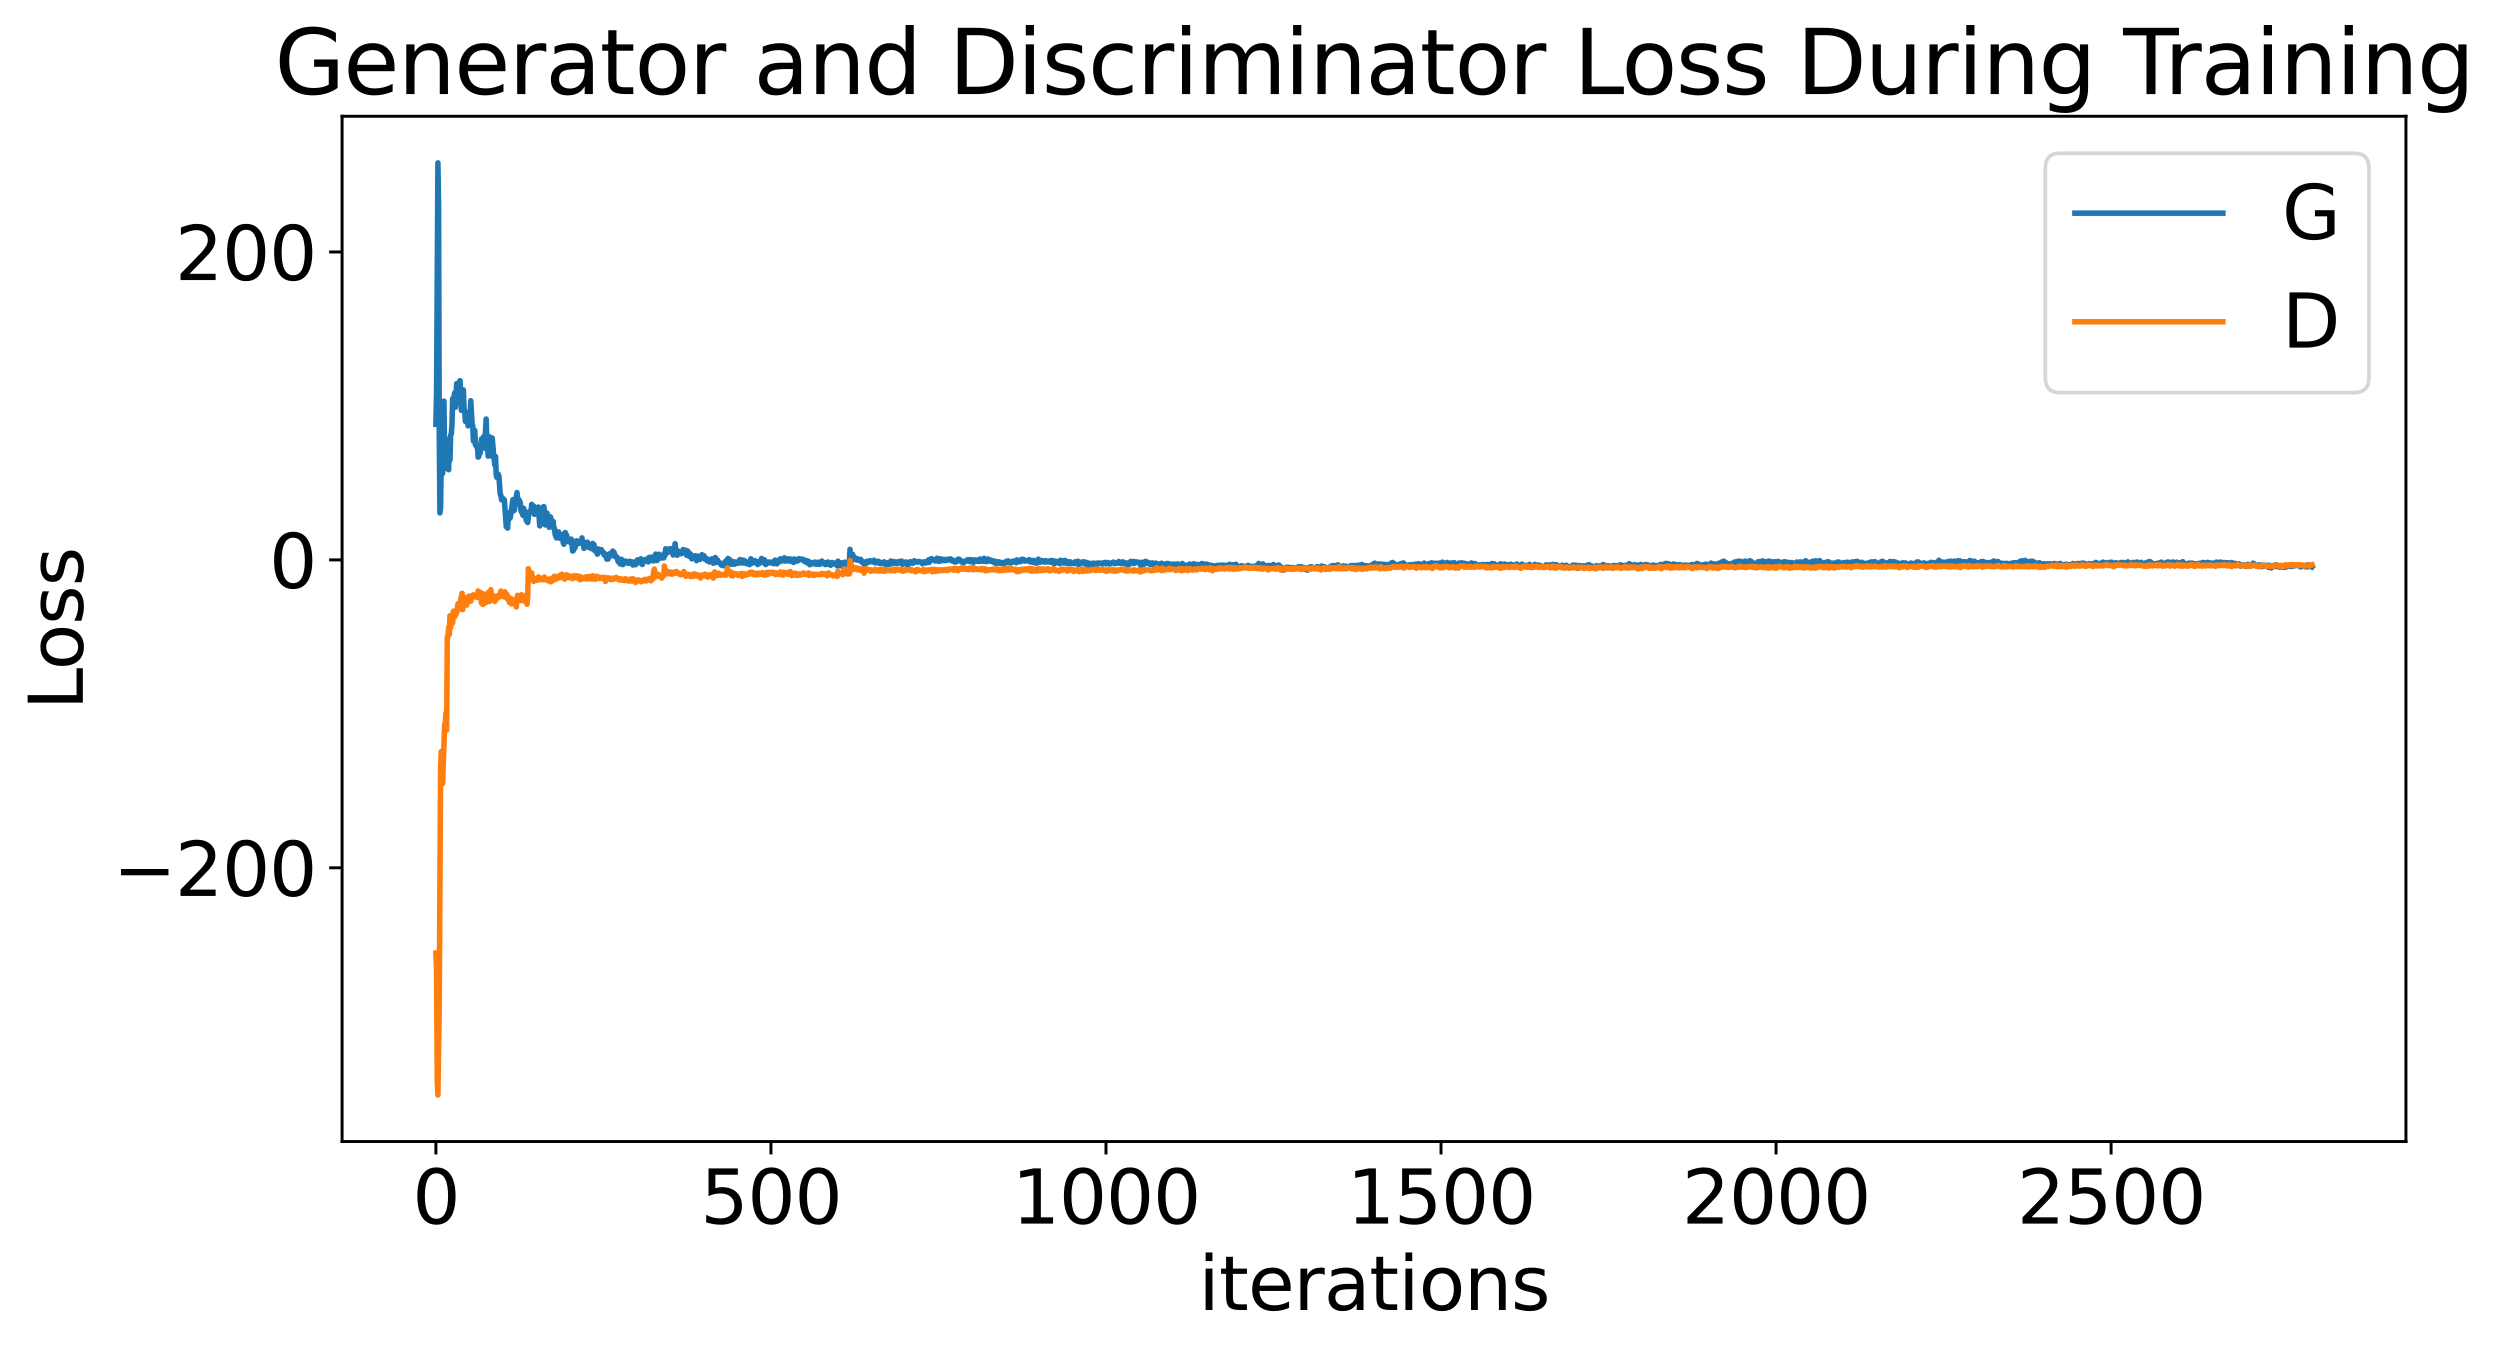 <?xml version="1.0" encoding="utf-8" standalone="no"?>
<!DOCTYPE svg PUBLIC "-//W3C//DTD SVG 1.1//EN"
  "http://www.w3.org/Graphics/SVG/1.1/DTD/svg11.dtd">
<svg xmlns:xlink="http://www.w3.org/1999/xlink" width="675.923pt" height="365.549pt" viewBox="0 0 675.923 365.549" xmlns="http://www.w3.org/2000/svg" version="1.1">
 <defs>
  <style type="text/css">*{stroke-linejoin: round; stroke-linecap: butt}</style>
 </defs>
 <g id="figure_1">
  <g id="patch_1">
   <path d="M 0 365.549 
L 675.923 365.549 
L 675.923 -0 
L 0 -0 
z
" style="fill: #ffffff"/>
  </g>
  <g id="axes_1">
   <g id="patch_2">
    <path d="M 92.491 308.636 
L 650.491 308.636 
L 650.491 31.436 
L 92.491 31.436 
z
" style="fill: #ffffff"/>
   </g>
   <g id="matplotlib.axis_1">
    <g id="xtick_1">
     <g id="line2d_1">
      <defs>
       <path id="mfe73308cd2" d="M 0 0 
L 0 3.5 
" style="stroke: #000000; stroke-width: 0.8"/>
      </defs>
      <g>
       <use xlink:href="#mfe73308cd2" x="117.854" y="308.636" style="stroke: #000000; stroke-width: 0.8"/>
      </g>
     </g>
     <g id="text_1">
      <!-- 0 -->
      <g transform="translate(111.492 330.833) scale(0.2 -0.2)">
       <defs>
        <path id="DejaVuSans-30" d="M 2034 4250 
Q 1547 4250 1301 3770 
Q 1056 3291 1056 2328 
Q 1056 1369 1301 889 
Q 1547 409 2034 409 
Q 2525 409 2770 889 
Q 3016 1369 3016 2328 
Q 3016 3291 2770 3770 
Q 2525 4250 2034 4250 
z
M 2034 4750 
Q 2819 4750 3233 4129 
Q 3647 3509 3647 2328 
Q 3647 1150 3233 529 
Q 2819 -91 2034 -91 
Q 1250 -91 836 529 
Q 422 1150 422 2328 
Q 422 3509 836 4129 
Q 1250 4750 2034 4750 
z
" transform="scale(0.016)"/>
       </defs>
       <use xlink:href="#DejaVuSans-30"/>
      </g>
     </g>
    </g>
    <g id="xtick_2">
     <g id="line2d_2">
      <g>
       <use xlink:href="#mfe73308cd2" x="208.439" y="308.636" style="stroke: #000000; stroke-width: 0.8"/>
      </g>
     </g>
     <g id="text_2">
      <!-- 500 -->
      <g transform="translate(189.351 330.833) scale(0.2 -0.2)">
       <defs>
        <path id="DejaVuSans-35" d="M 691 4666 
L 3169 4666 
L 3169 4134 
L 1269 4134 
L 1269 2991 
Q 1406 3038 1543 3061 
Q 1681 3084 1819 3084 
Q 2600 3084 3056 2656 
Q 3513 2228 3513 1497 
Q 3513 744 3044 326 
Q 2575 -91 1722 -91 
Q 1428 -91 1123 -41 
Q 819 9 494 109 
L 494 744 
Q 775 591 1075 516 
Q 1375 441 1709 441 
Q 2250 441 2565 725 
Q 2881 1009 2881 1497 
Q 2881 1984 2565 2268 
Q 2250 2553 1709 2553 
Q 1456 2553 1204 2497 
Q 953 2441 691 2322 
L 691 4666 
z
" transform="scale(0.016)"/>
       </defs>
       <use xlink:href="#DejaVuSans-35"/>
       <use xlink:href="#DejaVuSans-30" x="63.623"/>
       <use xlink:href="#DejaVuSans-30" x="127.246"/>
      </g>
     </g>
    </g>
    <g id="xtick_3">
     <g id="line2d_3">
      <g>
       <use xlink:href="#mfe73308cd2" x="299.023" y="308.636" style="stroke: #000000; stroke-width: 0.8"/>
      </g>
     </g>
     <g id="text_3">
      <!-- 1000 -->
      <g transform="translate(273.573 330.833) scale(0.2 -0.2)">
       <defs>
        <path id="DejaVuSans-31" d="M 794 531 
L 1825 531 
L 1825 4091 
L 703 3866 
L 703 4441 
L 1819 4666 
L 2450 4666 
L 2450 531 
L 3481 531 
L 3481 0 
L 794 0 
L 794 531 
z
" transform="scale(0.016)"/>
       </defs>
       <use xlink:href="#DejaVuSans-31"/>
       <use xlink:href="#DejaVuSans-30" x="63.623"/>
       <use xlink:href="#DejaVuSans-30" x="127.246"/>
       <use xlink:href="#DejaVuSans-30" x="190.869"/>
      </g>
     </g>
    </g>
    <g id="xtick_4">
     <g id="line2d_4">
      <g>
       <use xlink:href="#mfe73308cd2" x="389.608" y="308.636" style="stroke: #000000; stroke-width: 0.8"/>
      </g>
     </g>
     <g id="text_4">
      <!-- 1500 -->
      <g transform="translate(364.158 330.833) scale(0.2 -0.2)">
       <use xlink:href="#DejaVuSans-31"/>
       <use xlink:href="#DejaVuSans-35" x="63.623"/>
       <use xlink:href="#DejaVuSans-30" x="127.246"/>
       <use xlink:href="#DejaVuSans-30" x="190.869"/>
      </g>
     </g>
    </g>
    <g id="xtick_5">
     <g id="line2d_5">
      <g>
       <use xlink:href="#mfe73308cd2" x="480.192" y="308.636" style="stroke: #000000; stroke-width: 0.8"/>
      </g>
     </g>
     <g id="text_5">
      <!-- 2000 -->
      <g transform="translate(454.742 330.833) scale(0.2 -0.2)">
       <defs>
        <path id="DejaVuSans-32" d="M 1228 531 
L 3431 531 
L 3431 0 
L 469 0 
L 469 531 
Q 828 903 1448 1529 
Q 2069 2156 2228 2338 
Q 2531 2678 2651 2914 
Q 2772 3150 2772 3378 
Q 2772 3750 2511 3984 
Q 2250 4219 1831 4219 
Q 1534 4219 1204 4116 
Q 875 4013 500 3803 
L 500 4441 
Q 881 4594 1212 4672 
Q 1544 4750 1819 4750 
Q 2544 4750 2975 4387 
Q 3406 4025 3406 3419 
Q 3406 3131 3298 2873 
Q 3191 2616 2906 2266 
Q 2828 2175 2409 1742 
Q 1991 1309 1228 531 
z
" transform="scale(0.016)"/>
       </defs>
       <use xlink:href="#DejaVuSans-32"/>
       <use xlink:href="#DejaVuSans-30" x="63.623"/>
       <use xlink:href="#DejaVuSans-30" x="127.246"/>
       <use xlink:href="#DejaVuSans-30" x="190.869"/>
      </g>
     </g>
    </g>
    <g id="xtick_6">
     <g id="line2d_6">
      <g>
       <use xlink:href="#mfe73308cd2" x="570.776" y="308.636" style="stroke: #000000; stroke-width: 0.8"/>
      </g>
     </g>
     <g id="text_6">
      <!-- 2500 -->
      <g transform="translate(545.326 330.833) scale(0.2 -0.2)">
       <use xlink:href="#DejaVuSans-32"/>
       <use xlink:href="#DejaVuSans-35" x="63.623"/>
       <use xlink:href="#DejaVuSans-30" x="127.246"/>
       <use xlink:href="#DejaVuSans-30" x="190.869"/>
      </g>
     </g>
    </g>
    <g id="text_7">
     <!-- iterations -->
     <g transform="translate(324.036 354.189) scale(0.2 -0.2)">
      <defs>
       <path id="DejaVuSans-69" d="M 603 3500 
L 1178 3500 
L 1178 0 
L 603 0 
L 603 3500 
z
M 603 4863 
L 1178 4863 
L 1178 4134 
L 603 4134 
L 603 4863 
z
" transform="scale(0.016)"/>
       <path id="DejaVuSans-74" d="M 1172 4494 
L 1172 3500 
L 2356 3500 
L 2356 3053 
L 1172 3053 
L 1172 1153 
Q 1172 725 1289 603 
Q 1406 481 1766 481 
L 2356 481 
L 2356 0 
L 1766 0 
Q 1100 0 847 248 
Q 594 497 594 1153 
L 594 3053 
L 172 3053 
L 172 3500 
L 594 3500 
L 594 4494 
L 1172 4494 
z
" transform="scale(0.016)"/>
       <path id="DejaVuSans-65" d="M 3597 1894 
L 3597 1613 
L 953 1613 
Q 991 1019 1311 708 
Q 1631 397 2203 397 
Q 2534 397 2845 478 
Q 3156 559 3463 722 
L 3463 178 
Q 3153 47 2828 -22 
Q 2503 -91 2169 -91 
Q 1331 -91 842 396 
Q 353 884 353 1716 
Q 353 2575 817 3079 
Q 1281 3584 2069 3584 
Q 2775 3584 3186 3129 
Q 3597 2675 3597 1894 
z
M 3022 2063 
Q 3016 2534 2758 2815 
Q 2500 3097 2075 3097 
Q 1594 3097 1305 2825 
Q 1016 2553 972 2059 
L 3022 2063 
z
" transform="scale(0.016)"/>
       <path id="DejaVuSans-72" d="M 2631 2963 
Q 2534 3019 2420 3045 
Q 2306 3072 2169 3072 
Q 1681 3072 1420 2755 
Q 1159 2438 1159 1844 
L 1159 0 
L 581 0 
L 581 3500 
L 1159 3500 
L 1159 2956 
Q 1341 3275 1631 3429 
Q 1922 3584 2338 3584 
Q 2397 3584 2469 3576 
Q 2541 3569 2628 3553 
L 2631 2963 
z
" transform="scale(0.016)"/>
       <path id="DejaVuSans-61" d="M 2194 1759 
Q 1497 1759 1228 1600 
Q 959 1441 959 1056 
Q 959 750 1161 570 
Q 1363 391 1709 391 
Q 2188 391 2477 730 
Q 2766 1069 2766 1631 
L 2766 1759 
L 2194 1759 
z
M 3341 1997 
L 3341 0 
L 2766 0 
L 2766 531 
Q 2569 213 2275 61 
Q 1981 -91 1556 -91 
Q 1019 -91 701 211 
Q 384 513 384 1019 
Q 384 1609 779 1909 
Q 1175 2209 1959 2209 
L 2766 2209 
L 2766 2266 
Q 2766 2663 2505 2880 
Q 2244 3097 1772 3097 
Q 1472 3097 1187 3025 
Q 903 2953 641 2809 
L 641 3341 
Q 956 3463 1253 3523 
Q 1550 3584 1831 3584 
Q 2591 3584 2966 3190 
Q 3341 2797 3341 1997 
z
" transform="scale(0.016)"/>
       <path id="DejaVuSans-6f" d="M 1959 3097 
Q 1497 3097 1228 2736 
Q 959 2375 959 1747 
Q 959 1119 1226 758 
Q 1494 397 1959 397 
Q 2419 397 2687 759 
Q 2956 1122 2956 1747 
Q 2956 2369 2687 2733 
Q 2419 3097 1959 3097 
z
M 1959 3584 
Q 2709 3584 3137 3096 
Q 3566 2609 3566 1747 
Q 3566 888 3137 398 
Q 2709 -91 1959 -91 
Q 1206 -91 779 398 
Q 353 888 353 1747 
Q 353 2609 779 3096 
Q 1206 3584 1959 3584 
z
" transform="scale(0.016)"/>
       <path id="DejaVuSans-6e" d="M 3513 2113 
L 3513 0 
L 2938 0 
L 2938 2094 
Q 2938 2591 2744 2837 
Q 2550 3084 2163 3084 
Q 1697 3084 1428 2787 
Q 1159 2491 1159 1978 
L 1159 0 
L 581 0 
L 581 3500 
L 1159 3500 
L 1159 2956 
Q 1366 3272 1645 3428 
Q 1925 3584 2291 3584 
Q 2894 3584 3203 3211 
Q 3513 2838 3513 2113 
z
" transform="scale(0.016)"/>
       <path id="DejaVuSans-73" d="M 2834 3397 
L 2834 2853 
Q 2591 2978 2328 3040 
Q 2066 3103 1784 3103 
Q 1356 3103 1142 2972 
Q 928 2841 928 2578 
Q 928 2378 1081 2264 
Q 1234 2150 1697 2047 
L 1894 2003 
Q 2506 1872 2764 1633 
Q 3022 1394 3022 966 
Q 3022 478 2636 193 
Q 2250 -91 1575 -91 
Q 1294 -91 989 -36 
Q 684 19 347 128 
L 347 722 
Q 666 556 975 473 
Q 1284 391 1588 391 
Q 1994 391 2212 530 
Q 2431 669 2431 922 
Q 2431 1156 2273 1281 
Q 2116 1406 1581 1522 
L 1381 1569 
Q 847 1681 609 1914 
Q 372 2147 372 2553 
Q 372 3047 722 3315 
Q 1072 3584 1716 3584 
Q 2034 3584 2315 3537 
Q 2597 3491 2834 3397 
z
" transform="scale(0.016)"/>
      </defs>
      <use xlink:href="#DejaVuSans-69"/>
      <use xlink:href="#DejaVuSans-74" x="27.783"/>
      <use xlink:href="#DejaVuSans-65" x="66.992"/>
      <use xlink:href="#DejaVuSans-72" x="128.516"/>
      <use xlink:href="#DejaVuSans-61" x="169.629"/>
      <use xlink:href="#DejaVuSans-74" x="230.908"/>
      <use xlink:href="#DejaVuSans-69" x="270.117"/>
      <use xlink:href="#DejaVuSans-6f" x="297.9"/>
      <use xlink:href="#DejaVuSans-6e" x="359.082"/>
      <use xlink:href="#DejaVuSans-73" x="422.461"/>
     </g>
    </g>
   </g>
   <g id="matplotlib.axis_2">
    <g id="ytick_1">
     <g id="line2d_7">
      <defs>
       <path id="me65526dcbb" d="M 0 0 
L -3.5 0 
" style="stroke: #000000; stroke-width: 0.8"/>
      </defs>
      <g>
       <use xlink:href="#me65526dcbb" x="92.491" y="234.627" style="stroke: #000000; stroke-width: 0.8"/>
      </g>
     </g>
     <g id="text_8">
      <!-- −200 -->
      <g transform="translate(30.556 242.225) scale(0.2 -0.2)">
       <defs>
        <path id="DejaVuSans-2212" d="M 678 2272 
L 4684 2272 
L 4684 1741 
L 678 1741 
L 678 2272 
z
" transform="scale(0.016)"/>
       </defs>
       <use xlink:href="#DejaVuSans-2212"/>
       <use xlink:href="#DejaVuSans-32" x="83.789"/>
       <use xlink:href="#DejaVuSans-30" x="147.412"/>
       <use xlink:href="#DejaVuSans-30" x="211.035"/>
      </g>
     </g>
    </g>
    <g id="ytick_2">
     <g id="line2d_8">
      <g>
       <use xlink:href="#me65526dcbb" x="92.491" y="151.377" style="stroke: #000000; stroke-width: 0.8"/>
      </g>
     </g>
     <g id="text_9">
      <!-- 0 -->
      <g transform="translate(72.766 158.975) scale(0.2 -0.2)">
       <use xlink:href="#DejaVuSans-30"/>
      </g>
     </g>
    </g>
    <g id="ytick_3">
     <g id="line2d_9">
      <g>
       <use xlink:href="#me65526dcbb" x="92.491" y="68.127" style="stroke: #000000; stroke-width: 0.8"/>
      </g>
     </g>
     <g id="text_10">
      <!-- 200 -->
      <g transform="translate(47.316 75.725) scale(0.2 -0.2)">
       <use xlink:href="#DejaVuSans-32"/>
       <use xlink:href="#DejaVuSans-30" x="63.623"/>
       <use xlink:href="#DejaVuSans-30" x="127.246"/>
      </g>
     </g>
    </g>
    <g id="text_11">
     <!-- Loss -->
     <g transform="translate(22.397 191.971) rotate(-90) scale(0.2 -0.2)">
      <defs>
       <path id="DejaVuSans-4c" d="M 628 4666 
L 1259 4666 
L 1259 531 
L 3531 531 
L 3531 0 
L 628 0 
L 628 4666 
z
" transform="scale(0.016)"/>
      </defs>
      <use xlink:href="#DejaVuSans-4c"/>
      <use xlink:href="#DejaVuSans-6f" x="53.963"/>
      <use xlink:href="#DejaVuSans-73" x="115.145"/>
      <use xlink:href="#DejaVuSans-73" x="167.244"/>
     </g>
    </g>
   </g>
   <g id="line2d_10">
    <path d="M 117.854 114.726 
L 118.035 106.082 
L 118.398 44.036 
L 118.579 55.608 
L 118.76 116.63 
L 118.941 138.665 
L 119.122 137.321 
L 119.304 122.742 
L 119.485 120.788 
L 119.666 127.999 
L 119.847 122.99 
L 120.028 108.459 
L 120.209 122.647 
L 120.391 126.557 
L 120.753 120.202 
L 120.934 126.255 
L 121.115 122.798 
L 121.296 127.006 
L 121.478 118.641 
L 121.659 124.367 
L 121.84 117.663 
L 122.021 117.331 
L 122.202 114.695 
L 122.383 107.765 
L 122.565 108.436 
L 122.927 106.22 
L 123.108 110.117 
L 123.47 103.735 
L 123.652 107.115 
L 123.833 106.333 
L 124.014 103.507 
L 124.195 108.843 
L 124.376 102.92 
L 124.739 110.936 
L 124.92 110.869 
L 125.282 105.41 
L 125.463 110.446 
L 125.645 111.131 
L 125.826 113.913 
L 126.188 111.591 
L 126.369 112.594 
L 126.55 115.131 
L 126.913 111.561 
L 127.094 112.926 
L 127.275 108.347 
L 127.637 114.581 
L 127.819 115.179 
L 128 119.262 
L 128.181 117.015 
L 128.362 116.38 
L 128.543 120.268 
L 128.724 120.377 
L 128.906 120.879 
L 129.087 120.548 
L 129.268 123.598 
L 129.449 123.432 
L 129.63 121.429 
L 129.811 122.561 
L 130.174 118.695 
L 130.536 118.681 
L 130.717 118.119 
L 130.898 121.17 
L 131.261 116.747 
L 131.442 113.297 
L 131.623 118.689 
L 131.804 120.343 
L 131.985 123.309 
L 132.348 118.109 
L 132.71 123.245 
L 133.072 118.407 
L 133.435 122.653 
L 133.797 125.745 
L 133.978 123.448 
L 134.159 128.319 
L 134.341 129.081 
L 134.522 128.831 
L 134.703 128.207 
L 134.884 128.762 
L 135.246 133.597 
L 135.428 133.935 
L 135.609 135.142 
L 135.79 135.137 
L 135.971 134.78 
L 136.152 135.202 
L 136.333 135.093 
L 136.696 139.714 
L 136.877 142.4 
L 137.058 142.129 
L 137.239 142.779 
L 137.42 139.599 
L 137.602 140.408 
L 137.783 138.506 
L 137.964 139.938 
L 138.689 135.089 
L 138.87 138.126 
L 139.051 137.931 
L 139.595 134.36 
L 139.776 133.177 
L 139.957 135.337 
L 140.138 134.895 
L 140.319 135.406 
L 140.5 135.396 
L 140.682 136.107 
L 140.863 138.161 
L 141.225 138.779 
L 141.406 139.329 
L 141.587 137.455 
L 141.769 138.146 
L 141.95 139.585 
L 142.131 139.542 
L 142.312 140.772 
L 142.493 139.328 
L 142.674 141.271 
L 143.037 138.387 
L 143.218 138.268 
L 143.399 138.407 
L 143.58 138.064 
L 143.761 136.366 
L 143.943 136.725 
L 144.124 137.705 
L 144.305 136.859 
L 144.486 139.049 
L 144.667 137.336 
L 144.848 137.258 
L 145.03 138.794 
L 145.573 137.086 
L 145.935 142.188 
L 146.117 140.212 
L 146.298 141.215 
L 146.479 140.469 
L 146.66 140.399 
L 146.841 137.341 
L 147.022 136.957 
L 147.204 138.005 
L 147.385 141.917 
L 147.566 141.394 
L 147.928 138.757 
L 148.109 139.628 
L 148.472 142.544 
L 148.653 142.32 
L 148.834 139.759 
L 149.196 141.454 
L 149.378 141.364 
L 149.559 140.979 
L 149.74 142.911 
L 149.921 142.902 
L 150.102 144.549 
L 150.465 145.449 
L 150.646 144.416 
L 150.827 144.948 
L 151.008 143.815 
L 151.189 145.208 
L 151.37 145.529 
L 151.552 144.862 
L 151.733 145.227 
L 151.914 144.528 
L 152.095 145.046 
L 152.276 146.683 
L 152.458 147.135 
L 152.82 143.989 
L 153.001 145.813 
L 153.182 144.653 
L 153.363 145.492 
L 153.545 145.544 
L 153.726 146.48 
L 153.907 145.926 
L 154.088 146.57 
L 154.269 146.635 
L 154.45 145.762 
L 154.632 146.892 
L 154.813 148.983 
L 154.994 148.88 
L 155.175 147.784 
L 155.356 148.254 
L 155.537 147.889 
L 155.9 146.202 
L 156.081 146.837 
L 156.262 146.998 
L 156.624 146.667 
L 156.987 146.849 
L 157.168 146.639 
L 157.349 145.434 
L 157.53 146.697 
L 157.711 146.488 
L 157.893 148.265 
L 158.074 147.614 
L 158.255 147.71 
L 158.436 147.42 
L 158.617 147.741 
L 158.798 146.591 
L 159.161 147.988 
L 159.523 148.093 
L 159.704 147.626 
L 159.885 148.347 
L 160.067 147.834 
L 160.248 146.929 
L 160.429 148.068 
L 160.61 147.259 
L 160.791 148.865 
L 160.972 148.411 
L 161.516 149.822 
L 161.697 148.406 
L 161.878 148.807 
L 162.059 148.54 
L 162.241 149.073 
L 162.603 148.618 
L 162.965 149.441 
L 163.146 149.37 
L 163.328 150.014 
L 163.509 149.776 
L 163.69 150.326 
L 163.871 149.881 
L 164.052 151.162 
L 164.233 149.986 
L 164.415 151.135 
L 164.596 149.965 
L 164.958 149.637 
L 165.139 150.278 
L 165.32 150.13 
L 165.683 148.998 
L 166.045 149.411 
L 166.226 150.465 
L 166.408 150.199 
L 166.589 150.562 
L 166.77 150.591 
L 166.951 151.05 
L 167.132 151.842 
L 167.495 151.176 
L 167.676 152.474 
L 167.857 151.553 
L 168.038 151.225 
L 168.219 151.596 
L 168.4 152.661 
L 168.582 151.773 
L 168.763 152.094 
L 168.944 152.178 
L 169.125 151.689 
L 169.669 152.286 
L 169.85 152.201 
L 170.031 152.28 
L 170.212 151.755 
L 170.393 152.273 
L 170.756 151.842 
L 170.937 152.142 
L 171.118 152.77 
L 171.299 152.207 
L 171.48 152.377 
L 171.661 152.188 
L 171.843 152.676 
L 172.024 151.732 
L 172.386 151.345 
L 172.567 152.187 
L 172.748 152.122 
L 172.93 151.359 
L 173.111 151.397 
L 173.292 151.086 
L 173.654 152.61 
L 174.017 151.755 
L 174.198 151.746 
L 174.56 151.234 
L 175.285 151.931 
L 175.466 150.714 
L 175.647 151.562 
L 176.009 150.85 
L 176.191 150.617 
L 176.372 151.58 
L 176.553 151.283 
L 176.734 151.652 
L 176.915 151.117 
L 177.096 151.018 
L 177.278 149.816 
L 177.64 151.546 
L 177.821 151.134 
L 178.002 150.084 
L 178.183 149.856 
L 178.546 150.467 
L 178.727 150.906 
L 179.089 150.592 
L 179.27 150.54 
L 179.452 150.836 
L 179.633 149.605 
L 179.814 150.156 
L 179.995 148.36 
L 180.358 149.47 
L 180.539 148.775 
L 180.72 149.156 
L 180.901 149.2 
L 181.082 148.373 
L 181.263 148.781 
L 181.445 148.916 
L 181.626 148.736 
L 181.807 148.278 
L 181.988 150.048 
L 182.169 149.795 
L 182.532 147.007 
L 182.713 149.702 
L 182.894 148.585 
L 183.075 150.114 
L 183.256 149.148 
L 183.437 149.05 
L 183.619 149.482 
L 183.8 149.222 
L 184.162 149.716 
L 184.524 149.449 
L 184.706 148.576 
L 185.068 149.034 
L 185.249 149.043 
L 185.43 148.766 
L 185.611 150.102 
L 185.793 149.976 
L 185.974 149.013 
L 186.336 150.416 
L 186.517 150.191 
L 186.698 149.766 
L 187.061 151.094 
L 187.242 150.749 
L 187.423 150.749 
L 187.604 150.553 
L 187.785 150.811 
L 187.967 150.267 
L 188.329 151.587 
L 188.51 150.325 
L 188.691 151.033 
L 188.872 150.884 
L 189.054 150.884 
L 189.235 151.261 
L 189.416 150.708 
L 189.597 150.648 
L 189.778 149.983 
L 189.959 150.221 
L 190.141 150.661 
L 190.322 150.245 
L 190.503 151.091 
L 190.684 151.255 
L 190.865 150.926 
L 191.046 151.095 
L 191.228 151.623 
L 191.409 151.33 
L 191.59 151.276 
L 191.771 151.927 
L 191.952 151.645 
L 192.133 151.748 
L 192.315 151.59 
L 192.496 151.097 
L 192.677 151.233 
L 192.858 152.274 
L 193.039 151.432 
L 193.22 152.155 
L 193.402 150.75 
L 193.764 152.004 
L 193.945 151.371 
L 194.308 152.014 
L 194.67 152.347 
L 194.851 152.288 
L 195.032 152.793 
L 195.213 152.33 
L 195.395 152.841 
L 195.576 152.952 
L 195.757 152.416 
L 195.938 152.56 
L 196.119 151.791 
L 196.3 151.744 
L 196.482 151.926 
L 196.663 151.236 
L 196.844 151.002 
L 197.025 152.275 
L 197.206 151.23 
L 197.75 152.577 
L 198.112 151.792 
L 198.293 152.511 
L 198.474 151.929 
L 198.656 152.537 
L 198.837 151.959 
L 199.018 152.067 
L 199.199 152.044 
L 199.561 152.305 
L 199.924 151.42 
L 200.105 151.288 
L 200.467 152.211 
L 200.648 152.047 
L 200.83 152.216 
L 201.011 151.418 
L 201.192 151.784 
L 201.554 151.755 
L 201.735 152.372 
L 202.098 152.398 
L 202.46 152.144 
L 202.641 152.661 
L 202.822 152.418 
L 203.004 151.077 
L 203.185 152.23 
L 203.366 152.255 
L 203.547 152.086 
L 203.728 152.097 
L 204.091 151.576 
L 204.634 151.953 
L 204.815 152.623 
L 205.178 151.842 
L 205.359 152.268 
L 205.721 152.144 
L 205.902 150.988 
L 206.446 151.998 
L 206.627 151.336 
L 206.808 151.683 
L 206.989 152.633 
L 207.17 152.194 
L 207.714 151.946 
L 207.895 152.201 
L 208.076 152.193 
L 208.258 151.984 
L 208.801 152.266 
L 208.982 151.934 
L 209.163 152.402 
L 209.345 152.066 
L 209.526 151.447 
L 209.707 151.829 
L 209.888 151.947 
L 210.069 152.449 
L 210.432 151.506 
L 210.613 151.858 
L 210.794 151.872 
L 210.975 151.079 
L 211.156 151.507 
L 211.337 151.45 
L 211.519 151.648 
L 211.7 151.448 
L 211.881 151.496 
L 212.062 150.818 
L 212.243 151.707 
L 212.424 151.308 
L 212.606 151.277 
L 212.787 151.595 
L 212.968 151.629 
L 213.149 151.071 
L 213.33 151.646 
L 213.511 151.696 
L 213.874 151.15 
L 214.055 151.458 
L 214.236 151.468 
L 214.417 152.025 
L 214.598 152.047 
L 214.78 151.138 
L 214.961 151.604 
L 215.142 151.562 
L 215.323 151.301 
L 215.504 151.701 
L 215.685 151.454 
L 215.867 151.537 
L 216.048 151.038 
L 216.229 151.345 
L 216.41 151.194 
L 216.591 151.299 
L 216.954 151.177 
L 217.135 151.246 
L 217.497 151.801 
L 217.678 151.715 
L 217.859 151.496 
L 218.041 151.575 
L 218.222 152.208 
L 218.403 151.707 
L 218.584 151.727 
L 218.765 151.988 
L 218.946 152.693 
L 219.128 152.09 
L 219.49 152.427 
L 219.671 152.218 
L 219.852 152.373 
L 220.033 152.03 
L 220.215 152.287 
L 220.396 151.97 
L 220.577 152.556 
L 220.758 152.245 
L 221.12 152.541 
L 221.302 151.98 
L 221.483 152.521 
L 221.664 152.584 
L 221.845 152.146 
L 222.026 152.191 
L 222.208 151.691 
L 222.57 152.293 
L 222.932 152.107 
L 223.113 152.649 
L 223.295 152.285 
L 223.657 152.571 
L 223.838 151.945 
L 224.019 152.374 
L 224.382 152.544 
L 224.563 152.822 
L 224.925 152.09 
L 225.106 152.535 
L 225.469 152.222 
L 225.65 152.437 
L 225.831 152.359 
L 226.193 152.52 
L 226.374 153.016 
L 226.556 151.731 
L 226.737 152.951 
L 226.918 152.457 
L 227.28 152.996 
L 227.461 152.142 
L 227.643 152.639 
L 228.005 152.823 
L 228.186 152.786 
L 228.367 152.008 
L 228.548 152.737 
L 228.73 152.401 
L 228.911 152.306 
L 229.092 151.976 
L 229.273 152.573 
L 229.454 151.75 
L 229.635 152.303 
L 229.817 148.525 
L 229.998 151.957 
L 230.179 151.768 
L 230.36 151.229 
L 230.541 149.877 
L 230.722 150.908 
L 230.904 150.635 
L 231.085 150.781 
L 231.266 151.134 
L 231.447 150.985 
L 231.628 151.422 
L 231.809 151.073 
L 232.172 151.445 
L 232.353 151.545 
L 232.534 151.284 
L 232.715 151.233 
L 233.078 152.068 
L 233.259 151.889 
L 233.44 152.299 
L 233.621 152.397 
L 233.802 152.805 
L 233.983 151.928 
L 234.346 151.754 
L 234.527 152.006 
L 234.708 152.059 
L 234.889 151.995 
L 235.07 151.59 
L 235.433 151.647 
L 235.614 151.896 
L 235.795 151.729 
L 236.158 151.972 
L 236.339 151.478 
L 236.701 152.195 
L 237.245 152.161 
L 237.426 151.747 
L 237.607 151.809 
L 237.969 152.396 
L 238.15 152.099 
L 238.332 152.378 
L 238.875 152.241 
L 239.056 151.903 
L 239.237 152.468 
L 239.419 152.125 
L 239.6 152.709 
L 239.781 152.23 
L 239.962 152.156 
L 240.143 152.356 
L 240.324 152.095 
L 240.506 152.598 
L 240.687 152.285 
L 240.868 151.68 
L 241.049 152.299 
L 241.23 152.391 
L 241.411 152.346 
L 241.593 151.895 
L 241.774 151.847 
L 241.955 152.101 
L 242.136 151.939 
L 242.317 152.305 
L 242.68 152.324 
L 242.861 151.872 
L 243.042 152.18 
L 243.223 152.235 
L 243.404 151.743 
L 243.585 151.994 
L 243.767 151.714 
L 243.948 152.591 
L 244.129 152.371 
L 244.31 152.41 
L 244.491 151.98 
L 244.672 152.134 
L 245.035 151.953 
L 245.216 152.664 
L 245.397 152.851 
L 245.759 152.094 
L 245.941 152.097 
L 246.122 151.862 
L 246.303 152.228 
L 246.484 152.144 
L 246.665 151.92 
L 246.846 152.292 
L 247.209 151.609 
L 247.39 151.885 
L 247.571 151.948 
L 247.933 151.886 
L 248.115 151.987 
L 248.296 151.793 
L 248.477 151.911 
L 248.658 151.86 
L 249.02 151.987 
L 249.202 152.018 
L 249.383 152.415 
L 249.745 151.914 
L 249.926 151.897 
L 250.289 152.221 
L 251.013 151.4 
L 251.195 152.082 
L 251.376 151.858 
L 251.557 151.143 
L 251.738 151.34 
L 251.919 151.059 
L 252.1 151.376 
L 252.644 151.377 
L 252.825 151.681 
L 253.187 151.544 
L 253.369 150.927 
L 253.731 151.767 
L 253.912 151.617 
L 254.093 151.706 
L 254.274 151.077 
L 254.456 151.588 
L 254.818 151.43 
L 254.999 151.548 
L 255.18 151.214 
L 255.361 151.582 
L 255.543 151.354 
L 255.905 151.508 
L 256.267 151.178 
L 256.448 151.385 
L 256.992 151.092 
L 257.173 151.177 
L 257.354 151.64 
L 257.717 151.605 
L 257.898 151.571 
L 258.079 151.946 
L 258.441 151.939 
L 258.985 151.206 
L 259.347 151.192 
L 259.528 151.687 
L 259.709 151.613 
L 259.891 151.853 
L 260.072 151.679 
L 260.434 152.207 
L 261.521 151.367 
L 261.702 151.667 
L 262.065 151.297 
L 262.246 151.849 
L 262.427 151.806 
L 262.608 151.328 
L 262.789 151.674 
L 262.97 151.744 
L 263.152 152.042 
L 263.333 151.831 
L 263.514 151.37 
L 263.876 151.709 
L 264.058 151.443 
L 264.239 151.745 
L 264.42 151.369 
L 264.601 151.488 
L 264.782 151.829 
L 264.963 151.147 
L 265.145 151.69 
L 265.326 151.499 
L 265.688 151.771 
L 265.869 151.543 
L 266.05 150.945 
L 266.232 151.778 
L 266.413 151.499 
L 266.775 151.858 
L 267.137 151.135 
L 267.319 151.487 
L 267.5 151.397 
L 267.681 151.719 
L 267.862 151.424 
L 268.043 151.789 
L 268.224 151.564 
L 268.406 151.706 
L 268.587 151.997 
L 268.768 151.924 
L 268.949 151.704 
L 269.13 152.328 
L 269.493 152.277 
L 269.674 151.888 
L 270.217 151.928 
L 270.398 152.308 
L 270.761 152.183 
L 271.123 152.189 
L 271.304 152.039 
L 271.485 152.635 
L 271.667 152.102 
L 271.848 151.938 
L 272.029 152.079 
L 272.21 151.711 
L 272.391 151.797 
L 272.572 151.647 
L 272.754 152.143 
L 272.935 151.99 
L 273.297 152.228 
L 273.659 151.906 
L 273.841 151.693 
L 274.022 151.911 
L 274.384 151.76 
L 274.565 151.699 
L 274.746 152.141 
L 274.928 151.372 
L 275.29 151.766 
L 275.652 151.714 
L 275.833 151.876 
L 276.196 151.226 
L 276.558 151.645 
L 276.739 151.24 
L 277.102 151.689 
L 278.008 151.53 
L 278.189 151.307 
L 278.37 151.857 
L 278.732 151.504 
L 278.913 151.979 
L 279.095 151.697 
L 279.276 151.935 
L 279.457 151.509 
L 279.638 152.152 
L 279.819 151.748 
L 280 151.834 
L 280.182 152.265 
L 280.363 151.942 
L 280.544 151.934 
L 280.725 151.172 
L 281.087 152.066 
L 281.45 151.546 
L 281.812 151.576 
L 281.993 151.873 
L 282.174 151.919 
L 282.356 151.736 
L 282.537 151.99 
L 282.718 151.575 
L 282.899 151.879 
L 283.443 151.91 
L 283.624 151.701 
L 283.986 152.01 
L 284.167 151.533 
L 284.53 152.084 
L 284.711 151.591 
L 285.073 152.446 
L 285.435 151.725 
L 285.798 152.142 
L 285.979 151.898 
L 286.16 152.133 
L 286.341 152.032 
L 286.522 152.398 
L 286.704 151.486 
L 286.885 151.919 
L 287.066 151.883 
L 287.247 151.552 
L 287.428 151.716 
L 287.609 152.216 
L 287.972 151.526 
L 288.515 152.354 
L 288.696 151.938 
L 288.878 151.854 
L 289.24 152.403 
L 289.421 151.929 
L 289.965 152.361 
L 290.327 152.274 
L 290.508 152.385 
L 290.689 151.892 
L 291.233 152.244 
L 291.414 151.721 
L 291.595 152.644 
L 291.776 152.199 
L 291.958 152.059 
L 292.139 152.412 
L 292.501 151.944 
L 292.682 151.985 
L 293.045 151.867 
L 293.226 151.979 
L 293.407 152.517 
L 293.588 152.156 
L 293.769 152.39 
L 293.95 152.072 
L 294.313 152.954 
L 294.675 152.487 
L 294.856 152.333 
L 295.219 152.77 
L 295.581 152.243 
L 296.124 152.808 
L 296.306 152.292 
L 296.487 152.834 
L 296.849 152.211 
L 297.211 152.279 
L 297.574 152.356 
L 297.755 152.227 
L 297.936 152.466 
L 298.117 152.475 
L 298.298 152.221 
L 298.48 152.303 
L 298.661 152.056 
L 299.023 152.46 
L 299.204 152.102 
L 299.385 152.179 
L 299.567 152.103 
L 299.748 152.219 
L 299.929 152.51 
L 300.11 152.273 
L 300.291 152.399 
L 300.654 152.125 
L 300.835 152.171 
L 301.016 151.97 
L 301.197 152.254 
L 301.378 152.201 
L 301.559 152.398 
L 301.741 152.318 
L 301.922 152.116 
L 302.284 152.208 
L 302.465 151.816 
L 302.646 152.263 
L 302.828 152.069 
L 303.009 152.057 
L 303.19 152.361 
L 303.371 152.319 
L 303.552 151.907 
L 303.733 152.048 
L 303.915 152.354 
L 304.096 152.088 
L 304.277 152.36 
L 304.458 152.294 
L 304.639 152.615 
L 304.82 152.208 
L 305.002 152.352 
L 305.183 152.691 
L 305.726 151.781 
L 306.089 152.278 
L 306.451 151.806 
L 306.632 152.354 
L 306.813 151.891 
L 306.995 152.197 
L 307.176 151.926 
L 307.538 151.948 
L 307.9 152.06 
L 308.082 152.072 
L 308.444 152.921 
L 308.806 152.007 
L 308.987 152.52 
L 309.169 152.654 
L 309.35 152.501 
L 309.712 151.764 
L 309.893 152.337 
L 310.074 151.99 
L 310.437 152.021 
L 310.618 152.299 
L 310.799 152.318 
L 310.98 152.627 
L 311.343 152.463 
L 311.524 152.182 
L 311.705 152.654 
L 311.886 152.367 
L 312.067 152.44 
L 312.43 152.248 
L 312.611 152.308 
L 312.792 152.507 
L 312.973 152.423 
L 313.335 152.687 
L 313.517 152.495 
L 313.698 152.552 
L 313.879 152.895 
L 314.06 152.279 
L 314.241 152.848 
L 314.422 152.754 
L 314.604 152.489 
L 314.785 152.949 
L 314.966 152.572 
L 315.147 152.694 
L 315.328 152.649 
L 315.509 152.354 
L 315.691 152.669 
L 315.872 152.369 
L 316.234 152.844 
L 316.415 152.571 
L 316.778 152.544 
L 316.959 152.788 
L 317.502 152.488 
L 318.046 153.162 
L 318.227 152.986 
L 318.408 152.456 
L 318.589 153.062 
L 318.77 152.777 
L 318.952 152.756 
L 319.133 153.008 
L 319.495 152.882 
L 319.676 152.356 
L 319.858 152.494 
L 320.22 153.21 
L 320.763 153.013 
L 320.945 152.956 
L 321.126 152.746 
L 321.488 153.027 
L 321.669 152.504 
L 321.85 152.86 
L 322.394 153.042 
L 322.575 152.542 
L 322.756 152.418 
L 322.937 152.832 
L 323.119 152.925 
L 323.3 152.587 
L 323.662 153.048 
L 324.024 152.626 
L 324.387 152.937 
L 324.568 152.684 
L 324.749 152.911 
L 324.93 152.364 
L 325.111 153.043 
L 325.293 152.991 
L 325.474 152.506 
L 325.655 152.774 
L 325.836 152.521 
L 326.198 152.92 
L 326.38 152.546 
L 326.561 152.876 
L 326.742 152.736 
L 326.923 153.033 
L 327.104 153.109 
L 327.285 152.82 
L 327.648 152.877 
L 327.829 153.321 
L 328.01 152.961 
L 328.191 152.989 
L 328.372 153.203 
L 329.278 152.828 
L 329.459 153.305 
L 329.641 153.046 
L 329.822 153.288 
L 330.003 153.168 
L 330.184 152.752 
L 330.365 153.269 
L 330.546 153.139 
L 330.728 152.813 
L 331.271 152.879 
L 331.452 153.042 
L 331.633 153.016 
L 331.815 153.262 
L 332.177 152.676 
L 332.358 153.009 
L 332.539 152.576 
L 333.083 152.953 
L 333.445 152.706 
L 333.626 152.701 
L 333.808 153.318 
L 333.989 153.208 
L 334.17 152.575 
L 334.351 153.191 
L 334.713 153.273 
L 335.257 153.167 
L 335.438 153.396 
L 335.619 152.938 
L 335.8 153.386 
L 336.344 153.064 
L 337.25 153.346 
L 337.431 152.85 
L 337.612 153.349 
L 337.793 153.084 
L 337.974 153.064 
L 338.518 153.461 
L 338.699 153.094 
L 338.88 153.306 
L 339.061 153.136 
L 339.424 153.354 
L 339.786 152.854 
L 339.967 153.12 
L 340.33 152.354 
L 340.511 152.974 
L 340.692 152.616 
L 341.054 152.986 
L 341.235 153.081 
L 341.417 152.476 
L 341.779 153.111 
L 341.96 152.835 
L 342.504 153.249 
L 342.685 153.287 
L 342.866 152.899 
L 343.228 152.909 
L 343.409 152.915 
L 343.591 153.4 
L 343.772 153.265 
L 343.953 152.886 
L 344.134 153.286 
L 344.315 152.631 
L 344.496 153.617 
L 344.678 153.269 
L 344.859 153.215 
L 345.221 153.723 
L 345.402 152.923 
L 345.583 153.482 
L 345.765 152.757 
L 347.033 154.158 
L 347.214 153.541 
L 347.395 153.953 
L 347.758 153.702 
L 347.939 153.336 
L 348.12 153.583 
L 348.482 153.378 
L 348.845 153.699 
L 349.569 153.434 
L 349.75 153.758 
L 349.932 153.542 
L 350.475 153.699 
L 351.019 153.254 
L 351.2 153.499 
L 351.562 153.518 
L 351.743 153.175 
L 351.924 153.628 
L 352.468 153.407 
L 353.011 153.885 
L 353.193 154.079 
L 353.374 153.523 
L 353.555 154.142 
L 353.736 153.776 
L 354.098 153.691 
L 354.28 153.251 
L 354.461 153.653 
L 354.642 153.241 
L 354.823 153.364 
L 355.004 153.665 
L 355.367 153.547 
L 355.548 153.728 
L 355.729 153.438 
L 355.91 153.592 
L 356.091 153.202 
L 356.272 153.623 
L 356.454 153.614 
L 356.635 153.297 
L 356.816 153.499 
L 356.997 153.27 
L 357.178 153.506 
L 357.359 153.039 
L 357.541 153.421 
L 357.722 153.228 
L 357.903 153.611 
L 358.084 153.223 
L 358.265 153.613 
L 358.446 153.396 
L 358.628 153.53 
L 359.352 153.527 
L 359.715 153.155 
L 360.258 152.945 
L 360.439 153.069 
L 360.62 152.895 
L 360.802 152.955 
L 361.164 153.231 
L 361.345 152.952 
L 361.708 152.712 
L 362.07 153.407 
L 362.251 153.081 
L 362.432 153.183 
L 362.795 153.678 
L 363.157 152.997 
L 363.338 153.279 
L 363.519 153.33 
L 363.7 153.07 
L 363.882 153.088 
L 364.244 153.59 
L 364.425 153.321 
L 364.606 153.504 
L 364.969 153.149 
L 365.15 152.936 
L 365.512 152.905 
L 365.693 152.898 
L 365.874 153.31 
L 366.418 152.884 
L 366.599 153.524 
L 366.78 152.953 
L 366.961 153.131 
L 367.143 153.133 
L 367.324 152.785 
L 367.505 153.143 
L 367.686 152.821 
L 367.867 153.04 
L 368.048 152.694 
L 368.23 152.627 
L 368.411 153.25 
L 368.592 152.936 
L 368.773 152.94 
L 368.954 153.189 
L 369.135 152.915 
L 369.317 153.216 
L 369.498 152.989 
L 369.86 153.064 
L 370.222 153.033 
L 370.585 152.856 
L 370.766 153.066 
L 371.128 152.609 
L 371.491 152.713 
L 371.672 152.264 
L 371.853 152.352 
L 372.034 152.726 
L 372.396 152.559 
L 372.578 152.804 
L 372.759 152.748 
L 372.94 152.451 
L 373.121 153.045 
L 373.302 152.88 
L 373.483 152.563 
L 373.665 152.538 
L 373.846 152.761 
L 374.208 152.569 
L 374.389 152.841 
L 374.57 152.781 
L 374.933 152.98 
L 375.114 152.62 
L 375.476 153.011 
L 375.658 152.621 
L 375.839 152.76 
L 376.201 152.19 
L 376.382 152.232 
L 376.563 152.082 
L 377.288 152.851 
L 377.469 152.607 
L 377.65 153.012 
L 378.013 152.881 
L 378.194 152.959 
L 378.375 152.872 
L 378.556 152.47 
L 378.737 152.464 
L 378.919 152.339 
L 379.281 152.479 
L 379.462 152.214 
L 379.643 152.545 
L 379.824 152.587 
L 380.006 153.004 
L 380.187 152.783 
L 380.368 153.021 
L 380.911 152.707 
L 381.093 152.985 
L 381.274 152.763 
L 381.455 152.826 
L 381.636 152.656 
L 381.998 152.991 
L 382.18 152.632 
L 382.361 152.596 
L 382.542 152.93 
L 382.723 152.517 
L 382.904 152.876 
L 383.085 152.551 
L 383.267 152.639 
L 383.448 152.42 
L 383.629 152.833 
L 383.81 152.471 
L 384.172 152.852 
L 384.535 152.872 
L 384.716 152.539 
L 384.897 152.555 
L 385.078 152.251 
L 385.259 152.721 
L 385.441 152.507 
L 385.803 152.907 
L 385.984 152.668 
L 386.165 152.841 
L 386.346 152.364 
L 386.528 152.967 
L 386.709 152.657 
L 386.89 152.605 
L 387.071 152.159 
L 387.796 152.609 
L 387.977 152.278 
L 388.158 152.293 
L 388.339 152.449 
L 388.52 152.373 
L 388.702 152.76 
L 388.883 152.646 
L 389.064 152.224 
L 389.608 152.549 
L 389.97 151.983 
L 390.513 152.479 
L 390.695 152.494 
L 390.876 152.726 
L 391.057 152.494 
L 391.238 152.062 
L 391.782 152.745 
L 391.963 152.276 
L 392.144 152.61 
L 392.325 152.205 
L 392.687 152.699 
L 392.869 152.199 
L 393.05 152.587 
L 393.231 152.149 
L 393.593 152.577 
L 394.137 152.436 
L 394.318 152.883 
L 394.499 152.222 
L 394.68 152.511 
L 394.861 152.402 
L 395.043 152.629 
L 395.224 152.144 
L 395.767 152.72 
L 395.948 152.296 
L 396.13 152.827 
L 396.492 152.419 
L 396.854 152.76 
L 397.035 152.571 
L 397.579 152.619 
L 397.76 152.209 
L 397.941 152.447 
L 398.122 152.298 
L 398.304 152.981 
L 398.485 152.968 
L 398.847 152.377 
L 399.391 152.969 
L 399.753 152.767 
L 399.934 152.921 
L 400.115 152.739 
L 400.296 153.037 
L 400.659 153.061 
L 400.84 152.601 
L 401.383 152.747 
L 401.565 152.717 
L 401.746 153.012 
L 401.927 152.63 
L 402.47 152.668 
L 402.652 153.148 
L 402.833 152.735 
L 403.195 152.968 
L 403.376 152.358 
L 403.558 152.648 
L 404.101 152.462 
L 404.282 152.903 
L 404.463 152.747 
L 404.826 153.246 
L 405.188 152.732 
L 405.369 152.93 
L 405.55 152.923 
L 405.732 152.434 
L 405.913 152.999 
L 406.456 152.57 
L 406.637 152.731 
L 406.819 152.511 
L 407 152.819 
L 407.362 152.617 
L 407.543 152.735 
L 407.724 153.219 
L 408.087 152.75 
L 408.268 152.958 
L 408.449 152.548 
L 408.63 152.985 
L 408.993 152.704 
L 409.174 152.928 
L 409.355 152.775 
L 409.536 153.097 
L 409.717 152.923 
L 409.898 153.026 
L 410.08 152.489 
L 410.261 152.888 
L 410.804 152.82 
L 410.985 153.151 
L 411.167 153.071 
L 411.348 153.129 
L 411.529 152.526 
L 411.71 152.965 
L 411.891 153.057 
L 412.254 152.86 
L 412.435 153.169 
L 412.616 152.855 
L 412.797 152.965 
L 412.978 153.247 
L 413.522 152.597 
L 413.703 153.072 
L 413.884 153.058 
L 414.065 153.429 
L 414.246 153.058 
L 414.79 153.264 
L 414.971 152.586 
L 415.152 153.072 
L 415.333 152.978 
L 415.515 153.072 
L 415.696 152.987 
L 415.877 152.766 
L 416.058 153.143 
L 416.239 153.102 
L 416.42 152.894 
L 417.145 153.37 
L 417.326 153.183 
L 417.689 153.074 
L 418.051 152.699 
L 418.232 153.015 
L 418.595 152.977 
L 418.776 153.161 
L 418.957 152.717 
L 419.138 153.471 
L 419.319 153.134 
L 419.5 153.046 
L 419.682 153.261 
L 419.863 152.587 
L 420.044 152.887 
L 420.225 152.669 
L 420.406 152.753 
L 420.587 152.994 
L 420.769 152.666 
L 420.95 152.928 
L 421.131 152.971 
L 421.312 153.214 
L 421.493 153.022 
L 421.674 153.108 
L 421.856 152.911 
L 422.218 153.235 
L 422.399 152.815 
L 422.58 153.269 
L 422.761 153.063 
L 422.943 153.272 
L 423.124 153.213 
L 423.305 153.293 
L 423.486 152.818 
L 423.848 153.309 
L 424.03 153.21 
L 424.211 153.532 
L 424.392 153.226 
L 424.573 153.301 
L 424.754 153.086 
L 425.117 153.13 
L 425.298 152.766 
L 425.479 153.125 
L 425.66 153.157 
L 426.022 152.807 
L 426.385 153.23 
L 426.566 153.646 
L 426.928 152.875 
L 427.109 153.226 
L 427.291 152.98 
L 428.196 153.005 
L 428.378 153.073 
L 428.559 153.008 
L 428.74 153.144 
L 428.921 153.124 
L 429.102 152.84 
L 429.283 152.811 
L 429.465 153.166 
L 429.646 152.675 
L 430.189 153.226 
L 430.37 153.035 
L 430.552 153.111 
L 430.733 153.375 
L 430.914 153.156 
L 431.095 153.473 
L 431.458 153.097 
L 431.639 152.929 
L 431.82 153.182 
L 432.545 153.003 
L 432.726 153.355 
L 432.907 153.063 
L 433.088 153.158 
L 433.45 152.632 
L 433.632 152.903 
L 433.813 152.83 
L 433.994 153.005 
L 434.356 152.965 
L 434.719 153.532 
L 434.9 152.967 
L 435.262 153.205 
L 435.443 153.335 
L 435.624 153.167 
L 435.806 153.572 
L 435.987 152.964 
L 436.168 153.269 
L 436.349 152.905 
L 436.711 153.09 
L 436.893 152.951 
L 437.255 153.303 
L 437.436 152.974 
L 437.617 153.268 
L 437.798 152.813 
L 437.98 153.109 
L 438.161 152.71 
L 438.523 153.341 
L 438.704 152.905 
L 438.885 153.061 
L 439.248 152.841 
L 439.429 152.898 
L 439.791 153.246 
L 439.972 152.77 
L 440.154 152.695 
L 440.335 152.765 
L 440.516 152.39 
L 440.697 152.987 
L 441.241 153.105 
L 441.422 152.77 
L 441.603 153.249 
L 441.965 152.666 
L 442.146 152.917 
L 442.328 152.965 
L 442.509 152.872 
L 442.69 153.123 
L 442.871 152.799 
L 443.052 153.154 
L 443.415 152.716 
L 443.596 152.593 
L 443.777 152.696 
L 444.139 153.361 
L 444.32 152.882 
L 444.502 153.049 
L 444.683 152.937 
L 444.864 152.611 
L 445.045 152.707 
L 445.408 152.703 
L 445.589 153.257 
L 445.951 152.884 
L 446.495 153.135 
L 446.676 152.838 
L 446.857 152.904 
L 447.038 152.767 
L 447.219 152.979 
L 448.125 152.949 
L 448.306 152.963 
L 448.487 152.791 
L 448.669 152.809 
L 448.85 152.949 
L 449.031 152.598 
L 449.212 152.762 
L 449.393 152.749 
L 449.574 152.965 
L 449.756 152.943 
L 450.118 152.404 
L 450.299 152.686 
L 450.48 152.308 
L 450.661 152.439 
L 451.024 152.426 
L 451.386 152.526 
L 451.748 152.959 
L 451.93 152.746 
L 452.111 152.952 
L 452.292 152.966 
L 452.473 152.474 
L 452.654 152.811 
L 453.198 152.666 
L 453.379 152.984 
L 453.56 152.828 
L 453.741 153.059 
L 453.922 152.731 
L 454.104 152.634 
L 454.285 152.692 
L 454.466 152.902 
L 454.647 152.785 
L 455.009 152.865 
L 455.191 152.851 
L 455.372 153.053 
L 455.553 152.83 
L 455.734 152.784 
L 456.096 153.038 
L 456.459 152.852 
L 456.821 153.179 
L 457.365 152.631 
L 457.546 152.829 
L 458.089 152.83 
L 458.27 152.586 
L 458.633 152.964 
L 458.814 152.344 
L 459.176 152.563 
L 459.358 152.552 
L 459.539 152.787 
L 459.901 152.77 
L 460.263 152.755 
L 460.626 152.976 
L 460.807 152.619 
L 460.988 152.557 
L 461.169 152.664 
L 461.35 152.546 
L 461.894 152.764 
L 462.075 152.786 
L 462.437 152.672 
L 462.619 152.246 
L 462.981 153.073 
L 463.343 152.457 
L 463.706 152.771 
L 463.887 152.515 
L 464.249 153.029 
L 464.611 152.325 
L 464.793 152.75 
L 464.974 152.532 
L 465.155 152.606 
L 465.336 151.982 
L 465.517 152.324 
L 465.698 152.277 
L 466.061 151.709 
L 466.423 152.468 
L 466.604 152.084 
L 466.785 152.427 
L 466.967 152.303 
L 467.51 152.667 
L 468.054 152.363 
L 468.416 152.378 
L 468.597 152.207 
L 468.778 152.42 
L 468.959 151.953 
L 469.141 152.157 
L 469.322 152.164 
L 469.503 151.858 
L 469.684 152.397 
L 470.046 151.696 
L 470.409 152.269 
L 470.771 151.785 
L 471.496 152.382 
L 471.858 151.698 
L 472.039 151.766 
L 472.22 152.176 
L 472.402 152.007 
L 472.583 152.27 
L 472.764 152.03 
L 472.945 152.277 
L 473.126 151.608 
L 473.308 152.196 
L 473.489 151.792 
L 473.851 152.209 
L 474.032 152.169 
L 474.395 152.382 
L 474.757 152.353 
L 474.938 152.655 
L 475.3 151.9 
L 475.482 152.257 
L 475.663 152.222 
L 475.844 151.804 
L 476.025 151.845 
L 476.387 152.363 
L 476.569 151.65 
L 476.75 152.013 
L 476.931 152.103 
L 477.112 151.976 
L 477.293 152.058 
L 477.474 151.843 
L 477.837 152.089 
L 478.199 151.691 
L 478.561 151.804 
L 478.743 152.132 
L 478.924 152.191 
L 479.105 151.865 
L 479.286 152.039 
L 479.467 152.007 
L 479.648 152.094 
L 480.011 151.863 
L 480.192 152.424 
L 480.373 151.912 
L 480.554 151.96 
L 480.735 151.762 
L 480.917 152.101 
L 481.098 151.966 
L 481.641 152.221 
L 481.822 152.042 
L 482.004 152.347 
L 482.366 151.878 
L 482.547 152.262 
L 482.728 151.891 
L 483.091 152.268 
L 483.272 152.369 
L 483.634 152.04 
L 483.815 152.36 
L 483.996 152.352 
L 484.178 152.462 
L 484.359 152.116 
L 484.54 152.11 
L 484.721 152.616 
L 485.083 152.254 
L 485.446 152.52 
L 485.627 152.388 
L 485.808 151.954 
L 486.17 152.32 
L 486.352 152.026 
L 486.533 152.155 
L 486.714 151.908 
L 487.076 152.088 
L 487.258 152.231 
L 487.439 151.989 
L 487.982 152.557 
L 488.163 151.606 
L 488.345 151.718 
L 488.526 152.413 
L 488.888 152.021 
L 489.069 152.27 
L 489.25 152.104 
L 489.432 152.254 
L 489.613 152.235 
L 489.975 151.749 
L 490.337 151.847 
L 490.519 152.015 
L 490.7 151.667 
L 490.881 151.62 
L 491.243 152.198 
L 491.787 151.981 
L 491.968 151.557 
L 492.149 151.927 
L 492.511 152.004 
L 493.236 152.458 
L 493.598 152.048 
L 493.78 152.415 
L 493.961 152.349 
L 494.142 151.852 
L 494.323 152.079 
L 494.504 151.937 
L 494.685 152.454 
L 494.867 152.203 
L 495.41 152.455 
L 495.591 152.261 
L 495.772 152.364 
L 495.954 152.228 
L 496.316 152.405 
L 496.497 152.349 
L 496.859 151.929 
L 497.041 152.246 
L 497.222 151.98 
L 497.403 152.236 
L 497.584 152.255 
L 497.765 152.416 
L 497.946 152.3 
L 498.128 152.535 
L 498.49 152.096 
L 498.852 152.284 
L 499.033 152.244 
L 499.215 152.403 
L 499.396 151.991 
L 499.577 152.611 
L 499.939 152.132 
L 500.12 152.061 
L 500.302 152.301 
L 500.664 152.279 
L 500.845 151.911 
L 501.026 152.319 
L 501.208 152.275 
L 501.57 151.887 
L 502.113 151.764 
L 502.657 152.112 
L 503.2 152.294 
L 503.382 152.008 
L 503.744 152.535 
L 503.925 152.324 
L 504.106 152.321 
L 504.287 152.47 
L 504.469 152.297 
L 504.65 152.54 
L 505.012 152.322 
L 505.193 152.169 
L 505.374 152.6 
L 505.737 151.961 
L 505.918 152.218 
L 506.099 151.917 
L 506.28 152.504 
L 506.461 151.992 
L 506.643 152.14 
L 506.824 151.859 
L 507.005 151.905 
L 507.186 152.177 
L 508.092 152.305 
L 508.273 152.447 
L 508.635 151.857 
L 508.817 151.979 
L 508.998 151.739 
L 509.179 152.269 
L 509.36 152.146 
L 509.541 152.467 
L 509.722 152.247 
L 510.447 152.155 
L 510.628 152.341 
L 510.991 151.804 
L 511.534 152.276 
L 511.715 152.303 
L 511.896 151.824 
L 512.078 152.51 
L 512.44 151.946 
L 512.621 152.312 
L 512.802 152.139 
L 512.983 152.509 
L 513.346 152.261 
L 513.708 152.497 
L 513.889 152.501 
L 514.07 152.694 
L 514.433 152.152 
L 514.614 152.379 
L 514.795 152.304 
L 514.976 152.6 
L 515.158 152.188 
L 515.339 152.55 
L 515.52 152.545 
L 515.701 152.663 
L 515.882 152.46 
L 516.063 152.649 
L 516.245 152.515 
L 516.426 152.679 
L 516.607 152.244 
L 516.788 152.23 
L 517.332 152.545 
L 517.875 152.291 
L 518.056 152.379 
L 518.237 151.969 
L 518.419 152.25 
L 518.6 151.907 
L 519.506 152.513 
L 519.687 152.605 
L 519.868 152.302 
L 520.049 152.677 
L 520.23 152.18 
L 520.411 152.305 
L 520.593 152.872 
L 520.774 152.506 
L 521.136 152.825 
L 521.317 152.309 
L 521.498 152.467 
L 521.68 152.28 
L 521.861 152.374 
L 522.042 152.033 
L 522.223 152.085 
L 522.404 152.343 
L 522.767 152.345 
L 522.948 152.076 
L 523.31 152.546 
L 523.672 152.239 
L 523.854 152.348 
L 524.035 152.212 
L 524.216 151.479 
L 524.397 152.28 
L 524.578 151.96 
L 524.941 152.038 
L 525.122 151.945 
L 525.303 152.079 
L 525.484 152.383 
L 525.665 152.031 
L 525.846 152.157 
L 526.028 152.052 
L 526.209 152.17 
L 526.39 151.918 
L 526.571 152.155 
L 526.752 151.819 
L 526.933 151.866 
L 527.115 151.768 
L 527.296 152.042 
L 527.477 151.728 
L 527.839 152.019 
L 528.202 151.826 
L 528.383 151.707 
L 528.926 152.094 
L 529.108 151.726 
L 529.289 151.62 
L 529.47 152.026 
L 529.651 152.047 
L 529.832 151.605 
L 530.013 151.832 
L 530.195 152.276 
L 530.376 151.878 
L 530.557 152.416 
L 530.919 151.852 
L 531.1 151.99 
L 531.282 151.867 
L 531.463 152.368 
L 531.644 152.093 
L 531.825 152.19 
L 532.006 152.133 
L 532.187 151.842 
L 532.369 151.907 
L 532.55 151.556 
L 532.731 151.853 
L 532.912 151.641 
L 533.093 151.821 
L 533.818 151.734 
L 534.18 152.092 
L 534.361 152.135 
L 534.543 152.463 
L 534.724 152.138 
L 534.905 152.445 
L 535.086 152.355 
L 535.448 152.421 
L 535.63 151.851 
L 535.811 152.188 
L 535.992 152.142 
L 536.173 151.8 
L 536.535 152.216 
L 536.717 152.271 
L 536.898 152.501 
L 537.079 152.069 
L 537.804 152.295 
L 537.985 152.084 
L 538.166 152.32 
L 538.528 152.212 
L 538.709 151.849 
L 538.891 152.034 
L 539.072 151.669 
L 539.253 152.144 
L 539.615 152.155 
L 539.978 152.193 
L 540.159 151.808 
L 540.34 152.23 
L 540.521 152.081 
L 540.702 152.406 
L 541.065 152.559 
L 541.246 152.333 
L 541.427 152.565 
L 541.608 152.306 
L 541.789 152.49 
L 541.97 152.362 
L 542.152 152.822 
L 542.333 152.655 
L 542.514 152.3 
L 542.695 152.809 
L 542.876 152.371 
L 543.058 152.759 
L 543.239 152.534 
L 543.601 152.507 
L 543.782 152.5 
L 543.963 152.223 
L 544.507 152.537 
L 544.688 152.121 
L 545.232 152.404 
L 545.413 152.147 
L 545.594 152.653 
L 545.775 152.11 
L 546.137 151.768 
L 546.319 151.992 
L 546.5 151.653 
L 546.681 151.75 
L 546.862 151.625 
L 547.043 151.759 
L 547.587 151.522 
L 547.768 151.882 
L 548.13 151.904 
L 548.311 152.16 
L 548.493 151.839 
L 548.674 152.341 
L 549.036 151.741 
L 549.217 152.395 
L 549.398 151.751 
L 549.58 151.731 
L 549.761 152.173 
L 549.942 152.2 
L 550.123 152.038 
L 550.304 152.272 
L 550.667 152.279 
L 550.848 152.428 
L 551.029 152.808 
L 551.21 152.59 
L 551.391 152.148 
L 551.572 152.548 
L 551.754 152.372 
L 551.935 152.754 
L 552.116 152.452 
L 552.297 152.556 
L 552.478 152.887 
L 552.659 152.399 
L 553.022 152.895 
L 553.203 152.584 
L 553.384 152.727 
L 553.565 152.423 
L 554.109 152.506 
L 554.29 152.429 
L 554.471 152.596 
L 554.652 152.462 
L 554.833 152.595 
L 555.377 152.354 
L 555.558 152.415 
L 555.739 152.713 
L 556.102 152.461 
L 556.283 152.691 
L 556.464 152.556 
L 556.645 152.934 
L 556.826 152.889 
L 557.008 152.339 
L 557.189 152.518 
L 557.37 152.906 
L 557.551 152.74 
L 557.732 152.737 
L 557.913 152.941 
L 558.095 152.655 
L 558.457 152.537 
L 558.638 152.758 
L 558.819 152.572 
L 559.363 152.695 
L 559.725 152.683 
L 559.906 152.778 
L 560.45 152.353 
L 560.631 152.734 
L 561.356 152.671 
L 561.537 152.383 
L 561.718 152.655 
L 561.899 152.355 
L 562.261 152.504 
L 562.443 152.841 
L 562.624 152.325 
L 562.986 152.681 
L 563.167 152.232 
L 563.348 152.592 
L 563.53 152.314 
L 563.711 152.586 
L 564.073 152.553 
L 564.435 152.806 
L 564.617 152.767 
L 564.798 152.381 
L 564.979 152.877 
L 565.16 152.602 
L 565.341 152.722 
L 565.522 152.425 
L 565.704 152.462 
L 566.066 152.345 
L 566.247 152.436 
L 566.428 152.326 
L 566.609 152.059 
L 567.515 152.541 
L 567.878 152.277 
L 568.059 152.425 
L 568.24 152.429 
L 568.602 151.978 
L 568.783 152.446 
L 568.965 152.204 
L 569.146 152.428 
L 569.327 152.168 
L 569.508 152.468 
L 569.87 152.425 
L 570.052 152.097 
L 570.233 152.465 
L 570.414 152.063 
L 570.595 152.261 
L 570.776 152.02 
L 570.958 152.014 
L 571.32 152.366 
L 571.501 152.445 
L 572.045 152.13 
L 572.226 152.441 
L 572.407 152.496 
L 572.588 152.25 
L 572.769 152.524 
L 572.95 152.278 
L 573.132 152.442 
L 573.313 152.15 
L 573.494 152.07 
L 573.675 152.296 
L 574.037 152.251 
L 574.219 152.087 
L 574.4 152.206 
L 574.581 152.681 
L 574.943 152.289 
L 575.124 152.321 
L 575.306 151.907 
L 575.668 152.366 
L 575.849 152.235 
L 576.03 152.264 
L 576.211 152.504 
L 576.574 152.062 
L 576.755 152.445 
L 577.117 152.067 
L 577.298 152.312 
L 577.842 151.951 
L 578.023 152.095 
L 578.204 152.431 
L 578.385 152.295 
L 578.567 152.387 
L 578.929 152.044 
L 579.11 152.327 
L 579.654 152.366 
L 580.741 151.976 
L 580.922 152.276 
L 581.103 151.798 
L 581.284 152.224 
L 581.465 151.925 
L 581.828 152.436 
L 582.009 152.599 
L 582.19 152.436 
L 582.371 152.517 
L 582.552 152.367 
L 583.096 152.788 
L 583.277 152.294 
L 583.458 152.642 
L 583.82 152.195 
L 584.183 152.457 
L 584.364 151.978 
L 584.726 152.778 
L 584.908 152.302 
L 585.27 152.332 
L 585.451 152.31 
L 585.813 152.027 
L 585.995 152.183 
L 586.176 151.931 
L 586.538 152.022 
L 586.719 152.223 
L 587.082 152.17 
L 587.263 152.206 
L 587.444 151.939 
L 587.625 152.383 
L 587.806 152.064 
L 588.169 152.349 
L 588.531 152.001 
L 588.712 152.288 
L 588.893 152.136 
L 589.618 152.317 
L 589.799 152.059 
L 589.98 152.429 
L 590.161 151.862 
L 590.343 152.347 
L 591.067 152.463 
L 591.248 152.75 
L 591.43 152.475 
L 591.611 152.501 
L 591.792 152.246 
L 591.973 152.399 
L 592.154 152.256 
L 592.517 152.746 
L 592.698 152.24 
L 593.06 152.472 
L 593.241 152.754 
L 593.422 152.688 
L 593.604 152.404 
L 593.785 152.777 
L 593.966 152.539 
L 594.147 152.727 
L 594.509 152.314 
L 594.691 152.721 
L 594.872 152.304 
L 595.053 152.445 
L 595.234 152.351 
L 595.415 152.103 
L 595.596 152.19 
L 595.778 152.104 
L 595.959 152.444 
L 596.14 152.367 
L 596.321 152.861 
L 596.502 152.137 
L 596.683 152.396 
L 596.865 152.048 
L 597.227 152.668 
L 597.408 152.157 
L 597.589 152.533 
L 597.77 152.424 
L 597.952 152.551 
L 598.133 152.212 
L 598.314 152.585 
L 598.495 152.38 
L 598.676 152.692 
L 598.858 152.25 
L 599.039 152.185 
L 599.22 151.984 
L 599.582 152.039 
L 599.763 152.207 
L 600.126 152.027 
L 600.307 151.959 
L 600.488 152.239 
L 600.669 152.057 
L 600.85 152.423 
L 601.032 152.144 
L 601.394 152.085 
L 601.756 152.719 
L 601.937 152.139 
L 602.119 152.42 
L 602.3 152.454 
L 602.481 152.143 
L 602.843 152.478 
L 603.206 152.328 
L 603.387 152.091 
L 603.749 152.608 
L 603.93 152.349 
L 604.293 152.31 
L 604.836 152.565 
L 605.017 152.713 
L 605.38 152.444 
L 605.561 152.878 
L 605.923 153.038 
L 606.104 152.867 
L 606.285 152.885 
L 606.648 152.708 
L 606.829 152.748 
L 607.191 153.114 
L 607.372 152.858 
L 607.554 152.859 
L 607.735 152.581 
L 607.916 152.933 
L 608.097 152.867 
L 608.278 153.007 
L 608.459 152.915 
L 608.641 152.976 
L 608.822 152.829 
L 609.003 152.861 
L 609.184 152.269 
L 610.09 152.97 
L 610.452 152.836 
L 610.633 152.851 
L 610.815 152.698 
L 611.177 152.841 
L 611.539 153.186 
L 611.72 152.843 
L 611.902 152.959 
L 612.083 152.889 
L 612.264 153.06 
L 612.445 152.842 
L 612.626 153.033 
L 612.989 152.846 
L 613.17 152.899 
L 613.351 153.407 
L 613.532 152.832 
L 613.713 152.862 
L 614.076 153.558 
L 614.257 153.056 
L 614.438 153.294 
L 614.8 152.954 
L 614.982 153.124 
L 615.344 152.678 
L 615.525 153.194 
L 615.706 152.865 
L 615.887 153.209 
L 616.069 152.948 
L 616.431 153.372 
L 616.612 153.26 
L 616.793 152.992 
L 617.156 153.34 
L 617.337 153.074 
L 617.518 153.416 
L 617.88 153.399 
L 618.061 152.928 
L 618.424 153.153 
L 618.786 153.091 
L 618.967 152.711 
L 619.148 152.826 
L 619.33 153.139 
L 619.511 153.169 
L 619.692 153.036 
L 619.873 153.106 
L 620.417 152.812 
L 620.598 152.943 
L 620.96 152.765 
L 621.141 152.855 
L 621.504 152.737 
L 621.685 152.87 
L 621.866 153.202 
L 622.047 153.28 
L 622.228 152.945 
L 622.409 153.059 
L 622.772 152.972 
L 623.134 152.983 
L 623.315 153.271 
L 623.496 153.098 
L 623.678 153.177 
L 623.859 152.723 
L 624.04 153.264 
L 624.221 152.833 
L 624.583 152.842 
L 624.765 153.1 
L 624.946 153.067 
L 625.127 153.244 
L 625.127 153.244 
" clip-path="url(#pa119895aa0)" style="fill: none; stroke: #1f77b4; stroke-width: 1.5; stroke-linecap: square"/>
   </g>
   <g id="line2d_11">
    <path d="M 117.854 257.658 
L 118.035 262.166 
L 118.217 291.943 
L 118.398 296.036 
L 118.76 271.118 
L 119.122 207.571 
L 119.304 203.182 
L 119.485 203.974 
L 119.666 211.846 
L 120.209 195.91 
L 120.391 195.703 
L 120.572 192.753 
L 120.753 197.401 
L 120.934 172.185 
L 121.115 172.104 
L 121.296 169.627 
L 121.478 171.51 
L 121.659 166.488 
L 121.84 169.663 
L 122.021 167.766 
L 122.202 168.409 
L 122.383 168.392 
L 122.565 165.288 
L 122.746 166.882 
L 122.927 166.794 
L 123.108 165.095 
L 123.289 166.165 
L 123.47 165.452 
L 123.833 163.255 
L 124.014 164.862 
L 124.92 160.421 
L 125.101 164.815 
L 125.282 163.952 
L 125.463 162.432 
L 125.645 163.1 
L 126.007 162.265 
L 126.188 163.587 
L 126.369 161.41 
L 126.55 162.71 
L 126.732 161.565 
L 126.913 161.166 
L 127.094 161.539 
L 127.275 162.557 
L 127.456 161.171 
L 127.637 161.384 
L 127.819 160.927 
L 128 160.831 
L 128.362 161.329 
L 128.724 161.194 
L 128.906 161.483 
L 129.087 161.201 
L 129.268 159.792 
L 129.449 160.885 
L 129.63 160.065 
L 129.811 160.551 
L 130.174 163.055 
L 130.355 160.377 
L 130.536 163.42 
L 130.717 160.818 
L 130.898 160.707 
L 131.261 162.979 
L 131.623 160.805 
L 131.985 160.194 
L 132.348 162.631 
L 132.71 159.442 
L 132.891 161.834 
L 133.072 161.591 
L 133.254 160.949 
L 133.435 161.583 
L 133.616 161.662 
L 133.797 162.606 
L 134.159 161.36 
L 134.522 161.704 
L 134.703 160.981 
L 135.065 161.378 
L 135.428 159.809 
L 136.152 161.205 
L 136.333 161.389 
L 136.515 160.004 
L 136.696 161.424 
L 136.877 161.588 
L 137.058 160.704 
L 137.42 162.289 
L 137.602 161.574 
L 137.783 162.934 
L 137.964 162.761 
L 138.145 161.823 
L 138.326 163.256 
L 138.508 162.488 
L 138.689 162.511 
L 138.87 162.846 
L 139.051 162.22 
L 139.232 162.519 
L 139.595 164.1 
L 139.776 161.717 
L 139.957 160.954 
L 140.138 162.188 
L 140.5 161.383 
L 140.682 162.157 
L 140.863 162.386 
L 141.044 160.805 
L 141.225 161.592 
L 141.406 161.478 
L 141.587 161.687 
L 141.769 162.51 
L 141.95 161.135 
L 142.131 161.608 
L 142.493 163.371 
L 142.674 161.11 
L 142.856 153.753 
L 143.037 154.885 
L 143.218 154.643 
L 143.399 156.156 
L 143.58 156.257 
L 143.761 154.933 
L 143.943 156.048 
L 144.124 156.255 
L 144.305 157.182 
L 144.486 156.537 
L 144.667 156.438 
L 144.848 156.791 
L 145.03 156.526 
L 145.211 156.899 
L 145.392 156.613 
L 145.573 155.971 
L 145.935 156.557 
L 146.117 156.677 
L 146.298 156.381 
L 146.479 156.744 
L 146.66 156.508 
L 147.022 156.742 
L 147.204 156.015 
L 147.385 156.668 
L 147.747 156.572 
L 148.109 157.011 
L 148.472 156.562 
L 148.653 157.119 
L 148.834 157.288 
L 149.196 156.341 
L 149.378 157.069 
L 149.559 156.311 
L 149.921 155.799 
L 150.283 156.621 
L 150.646 155.935 
L 150.827 155.998 
L 151.008 156.238 
L 151.189 156.253 
L 151.37 155.534 
L 151.552 156.106 
L 151.733 155.971 
L 151.914 155.263 
L 152.095 155.565 
L 152.276 155.523 
L 152.458 155.801 
L 152.639 156.566 
L 152.82 156.217 
L 153.001 156.133 
L 153.182 155.392 
L 153.363 155.662 
L 153.545 156.146 
L 153.726 155.673 
L 153.907 155.874 
L 154.088 155.743 
L 154.269 156.238 
L 154.45 155.989 
L 154.813 156.44 
L 155.175 155.673 
L 155.356 155.631 
L 155.719 156.185 
L 155.9 155.694 
L 156.081 156.168 
L 156.262 156.299 
L 156.443 155.762 
L 156.806 156.753 
L 156.987 155.91 
L 157.168 156.438 
L 157.53 156.503 
L 157.711 156.287 
L 157.893 156.349 
L 158.074 156.142 
L 158.255 156.489 
L 158.436 155.958 
L 158.617 155.937 
L 158.798 156.126 
L 158.98 156.557 
L 159.342 155.854 
L 159.523 156.225 
L 159.885 155.978 
L 160.067 156.594 
L 160.248 155.668 
L 160.61 156.38 
L 160.791 156.129 
L 160.972 156.609 
L 161.154 155.852 
L 161.335 155.934 
L 161.516 155.824 
L 161.697 156.262 
L 161.878 156.217 
L 162.059 156.434 
L 162.241 156.22 
L 162.422 156.337 
L 162.603 156.096 
L 162.784 156.141 
L 162.965 156.421 
L 163.509 156.096 
L 163.69 157.212 
L 164.052 156.3 
L 164.233 156.348 
L 164.415 156.215 
L 164.596 156.433 
L 164.777 156.347 
L 165.139 156.73 
L 165.32 156.311 
L 165.502 156.422 
L 165.683 156.363 
L 165.864 156.606 
L 166.589 156.105 
L 166.951 156.489 
L 167.132 156.398 
L 167.313 156.777 
L 167.676 156.438 
L 167.857 156.576 
L 168.038 156.895 
L 168.219 156.587 
L 168.4 156.758 
L 168.582 156.656 
L 168.763 156.966 
L 169.125 156.474 
L 169.306 156.979 
L 169.85 156.781 
L 170.031 157.102 
L 170.393 156.551 
L 170.756 157.098 
L 170.937 156.494 
L 171.118 156.47 
L 171.299 156.887 
L 171.48 156.736 
L 171.661 156.735 
L 171.843 157.465 
L 172.386 156.936 
L 172.567 156.769 
L 172.748 157.033 
L 172.93 156.932 
L 173.292 157.301 
L 173.473 156.966 
L 173.654 157.145 
L 174.017 156.797 
L 174.198 157.022 
L 174.379 156.65 
L 174.56 156.643 
L 174.741 157.06 
L 174.922 156.636 
L 175.285 156.742 
L 175.647 156.371 
L 176.009 157.011 
L 176.191 156.412 
L 176.372 156.308 
L 176.553 156.518 
L 176.734 154.394 
L 176.915 153.869 
L 177.096 154.745 
L 177.278 154.964 
L 177.459 155.882 
L 178.002 155.293 
L 178.365 155.895 
L 178.546 155.706 
L 178.727 155.735 
L 178.908 156.291 
L 179.27 155.587 
L 179.452 155.646 
L 179.633 153.043 
L 179.814 154.084 
L 179.995 154.435 
L 180.176 154.271 
L 180.358 154.536 
L 180.539 155.139 
L 180.72 154.806 
L 180.901 155.013 
L 181.082 154.636 
L 181.445 155.243 
L 181.626 154.71 
L 181.807 155.235 
L 182.35 154.913 
L 182.532 154.6 
L 182.713 154.867 
L 182.894 154.496 
L 183.075 155.004 
L 183.437 155.096 
L 183.619 154.993 
L 183.8 155.096 
L 183.981 155.424 
L 184.524 155.077 
L 184.706 155.273 
L 184.887 154.512 
L 185.43 155.833 
L 185.793 155.382 
L 185.974 155.264 
L 186.155 155.534 
L 186.336 155.533 
L 186.517 155.348 
L 186.698 155.905 
L 187.242 155.27 
L 187.423 155.836 
L 187.785 155.153 
L 188.329 155.752 
L 188.691 155.404 
L 188.872 155.48 
L 189.054 155.8 
L 189.235 155.64 
L 189.416 156.28 
L 189.597 155.76 
L 189.959 155.432 
L 190.503 155.71 
L 190.684 155.22 
L 190.865 155.442 
L 191.046 155.89 
L 191.409 156.019 
L 191.59 155.492 
L 192.315 155.346 
L 192.496 155.666 
L 192.677 155.63 
L 192.858 156.297 
L 193.22 154.637 
L 193.402 155.54 
L 193.764 155.597 
L 193.945 155.315 
L 194.126 155.581 
L 194.308 154.986 
L 194.851 155.552 
L 195.576 155.31 
L 195.757 155.408 
L 195.938 155.196 
L 196.119 155.539 
L 196.3 155.443 
L 196.482 155.091 
L 196.663 153.608 
L 197.025 154.715 
L 197.206 154.891 
L 197.387 154.904 
L 197.569 154.622 
L 197.75 155.659 
L 197.931 155.249 
L 198.112 155.714 
L 198.293 155.022 
L 198.656 155.15 
L 198.837 155.155 
L 199.018 155.318 
L 199.199 155.151 
L 199.38 155.264 
L 199.561 155.588 
L 200.286 155.075 
L 200.467 155.646 
L 200.648 155.842 
L 201.011 155.051 
L 201.192 155.566 
L 201.373 155.18 
L 201.554 155.261 
L 201.735 155.475 
L 201.917 155.166 
L 202.098 155.243 
L 202.279 155.072 
L 202.46 155.27 
L 202.641 154.819 
L 202.822 155.189 
L 203.004 155.108 
L 203.185 154.669 
L 203.366 155.152 
L 203.547 155.157 
L 203.728 154.849 
L 203.909 155.39 
L 204.091 155.279 
L 204.272 155.436 
L 204.453 155.246 
L 204.634 155.244 
L 204.815 154.974 
L 204.996 155.382 
L 205.178 155.004 
L 205.359 154.989 
L 205.54 155.262 
L 205.902 155.096 
L 206.083 154.838 
L 206.446 155.423 
L 206.627 155.029 
L 206.808 155.512 
L 207.352 154.743 
L 207.533 155.367 
L 207.895 155.131 
L 208.076 154.707 
L 208.258 154.986 
L 208.62 154.819 
L 208.801 155.046 
L 208.982 154.703 
L 209.345 155.04 
L 209.526 154.975 
L 209.707 155.334 
L 209.888 154.849 
L 210.069 155.037 
L 210.25 154.97 
L 210.432 155.285 
L 210.613 154.965 
L 210.794 155.305 
L 210.975 154.64 
L 211.156 155.182 
L 211.7 155.489 
L 211.881 154.73 
L 212.424 154.93 
L 212.606 155.111 
L 212.787 155.045 
L 212.968 155.249 
L 213.149 154.713 
L 213.33 154.878 
L 213.511 155.207 
L 213.693 154.545 
L 214.055 155.621 
L 214.236 155.275 
L 214.417 155.498 
L 214.598 155.07 
L 214.78 155.35 
L 214.961 154.948 
L 215.142 155.528 
L 215.323 155.108 
L 215.504 155.58 
L 215.685 155.139 
L 215.867 155.178 
L 216.048 155.381 
L 216.229 155.188 
L 216.41 155.494 
L 216.591 155.218 
L 216.772 155.286 
L 216.954 155.032 
L 217.135 155.296 
L 217.316 154.91 
L 217.497 155.275 
L 217.678 155.157 
L 218.041 155.325 
L 218.222 155.333 
L 218.584 154.905 
L 218.765 155.58 
L 219.128 155.156 
L 219.309 155.374 
L 219.671 155.254 
L 219.852 155.559 
L 220.033 155.22 
L 220.215 155.562 
L 220.396 155.304 
L 221.12 155.285 
L 221.483 155.37 
L 221.845 155.254 
L 222.026 155.334 
L 222.208 155.032 
L 222.932 155.312 
L 223.113 155.126 
L 223.657 155.663 
L 223.838 155.078 
L 224.019 154.902 
L 224.2 155.022 
L 224.382 155.328 
L 224.925 155.428 
L 225.106 155.442 
L 225.287 155.7 
L 225.831 155.5 
L 226.012 155.281 
L 226.374 155.844 
L 226.556 154.461 
L 226.737 155.108 
L 227.643 155.057 
L 227.824 155.367 
L 228.005 155.085 
L 228.186 153.809 
L 228.367 154.421 
L 228.548 154.517 
L 228.73 154.372 
L 228.911 155.156 
L 229.273 155.152 
L 229.454 154.886 
L 229.635 155.168 
L 229.817 151.549 
L 229.998 153.672 
L 230.179 154.21 
L 230.36 153.138 
L 230.541 153.213 
L 230.904 153.638 
L 231.085 153.866 
L 231.266 153.575 
L 231.447 153.808 
L 231.628 153.786 
L 231.809 153.559 
L 231.991 154.123 
L 232.172 153.933 
L 232.353 154.043 
L 232.534 153.749 
L 232.896 154.275 
L 233.078 153.823 
L 233.259 153.913 
L 233.44 154.304 
L 233.621 154.97 
L 233.802 153.887 
L 233.983 153.764 
L 234.346 154.095 
L 234.527 153.892 
L 234.708 154.085 
L 234.889 153.97 
L 235.07 154.196 
L 235.252 154.004 
L 235.433 154.44 
L 235.614 154.185 
L 235.795 154.275 
L 235.976 154.165 
L 236.158 154.349 
L 236.339 154.215 
L 236.52 153.931 
L 237.063 154.357 
L 237.245 154.373 
L 237.426 154.028 
L 237.788 154.375 
L 238.15 154.008 
L 238.332 154.38 
L 238.513 154.308 
L 238.694 153.921 
L 238.875 154.075 
L 239.056 154.485 
L 239.237 154.265 
L 239.419 154.225 
L 239.6 154.301 
L 239.781 153.986 
L 240.324 154.153 
L 240.506 154.134 
L 240.687 154.287 
L 241.23 154.272 
L 241.411 153.938 
L 241.774 154.09 
L 241.955 154.339 
L 242.136 153.865 
L 242.317 153.971 
L 242.498 153.878 
L 243.223 154.158 
L 243.585 153.921 
L 243.767 154.318 
L 243.948 154.225 
L 244.129 154.446 
L 244.491 154.076 
L 244.854 154.224 
L 245.035 153.94 
L 245.216 154.108 
L 245.759 154.024 
L 246.122 154.115 
L 246.303 153.952 
L 246.484 154.33 
L 246.665 154.126 
L 247.209 154.32 
L 247.39 154.315 
L 247.571 154.621 
L 247.933 153.965 
L 248.296 154.029 
L 248.477 154.227 
L 249.383 154.378 
L 249.564 154.049 
L 249.745 153.978 
L 249.926 154.583 
L 250.108 154.206 
L 250.289 154.276 
L 250.47 154.144 
L 250.832 154.377 
L 251.013 154.081 
L 251.195 154.253 
L 251.557 154.154 
L 251.738 153.922 
L 251.919 154.098 
L 252.1 154.597 
L 252.282 153.976 
L 252.463 154.137 
L 252.644 153.962 
L 252.825 154.142 
L 253.006 154.479 
L 253.187 154.13 
L 253.55 154 
L 253.731 154.098 
L 253.912 154.352 
L 254.093 154.116 
L 254.637 154.08 
L 254.818 154.264 
L 255.18 154.014 
L 255.361 154.208 
L 255.543 153.979 
L 255.724 154.219 
L 256.086 154.081 
L 256.267 154.244 
L 256.448 153.865 
L 257.173 153.878 
L 257.354 153.96 
L 257.717 153.773 
L 257.898 154.186 
L 258.26 153.7 
L 258.622 154.066 
L 258.804 153.754 
L 258.985 154.288 
L 259.891 153.529 
L 260.072 153.873 
L 260.615 153.644 
L 260.796 153.925 
L 261.159 153.665 
L 261.521 153.908 
L 261.702 153.799 
L 261.883 154.055 
L 262.246 153.587 
L 262.427 153.926 
L 262.608 153.77 
L 262.789 153.887 
L 262.97 153.472 
L 263.152 154.057 
L 263.333 153.618 
L 263.514 153.571 
L 263.876 153.94 
L 264.058 153.841 
L 264.42 154.013 
L 264.782 153.814 
L 265.326 154.077 
L 265.507 153.679 
L 265.688 153.964 
L 265.869 153.988 
L 266.05 153.719 
L 266.232 153.827 
L 266.413 154.333 
L 266.594 153.935 
L 266.775 154.065 
L 266.956 153.982 
L 267.319 154.219 
L 267.5 154.054 
L 268.224 154.018 
L 268.406 153.842 
L 268.587 154.03 
L 268.949 154.053 
L 269.13 153.844 
L 269.493 153.904 
L 269.674 153.818 
L 269.855 154.28 
L 270.217 153.934 
L 270.398 154.3 
L 270.58 153.894 
L 270.942 154.058 
L 271.123 153.922 
L 271.304 154.224 
L 271.667 153.693 
L 271.848 153.72 
L 272.21 154.112 
L 272.391 153.76 
L 272.572 153.935 
L 272.754 153.758 
L 272.935 154.127 
L 273.478 153.723 
L 274.022 153.928 
L 274.203 154.165 
L 274.384 154.133 
L 274.565 153.939 
L 274.928 154.558 
L 275.109 154.414 
L 275.29 154.028 
L 275.471 154.414 
L 275.652 154.492 
L 275.833 154.374 
L 276.015 153.969 
L 276.196 154.198 
L 276.377 153.895 
L 276.558 153.924 
L 276.739 154.15 
L 277.283 153.796 
L 277.464 153.903 
L 277.645 153.84 
L 277.826 154.119 
L 278.008 153.732 
L 278.189 153.699 
L 278.732 154.418 
L 278.913 153.698 
L 279.095 154.164 
L 279.276 153.968 
L 279.457 154.425 
L 279.819 153.944 
L 280 154.111 
L 280.182 154.029 
L 280.363 154.396 
L 280.544 154.279 
L 280.725 153.731 
L 280.906 153.933 
L 281.087 153.76 
L 281.269 154.253 
L 281.812 154.214 
L 281.993 153.817 
L 282.537 154.14 
L 282.718 153.998 
L 282.899 154.012 
L 283.08 153.77 
L 283.261 153.984 
L 283.443 153.804 
L 283.624 153.897 
L 283.805 154.328 
L 284.167 154.017 
L 284.348 154.149 
L 284.53 154.02 
L 284.711 153.737 
L 285.254 154.161 
L 285.435 154.289 
L 285.617 154.099 
L 285.979 154.258 
L 286.341 154.467 
L 286.522 154.188 
L 286.704 154.177 
L 286.885 153.912 
L 287.066 154.212 
L 287.247 153.869 
L 287.609 153.936 
L 287.791 153.989 
L 287.972 153.911 
L 288.515 154.389 
L 288.696 153.939 
L 289.059 154.265 
L 289.24 154.185 
L 289.421 153.866 
L 289.602 154.116 
L 289.965 154.051 
L 290.327 154.502 
L 290.508 154.195 
L 290.689 154.124 
L 290.87 154.291 
L 291.052 154.219 
L 291.233 154.024 
L 291.414 154.027 
L 291.776 154.571 
L 292.32 154.264 
L 292.501 153.854 
L 292.682 154.088 
L 292.863 154.515 
L 293.045 154.337 
L 293.226 153.904 
L 293.588 154.312 
L 293.769 154.234 
L 293.95 154.379 
L 294.132 154.147 
L 294.313 154.348 
L 294.494 154.147 
L 294.675 154.325 
L 294.856 154.251 
L 295.037 154.003 
L 295.762 154.104 
L 295.943 153.875 
L 296.306 154.247 
L 296.487 153.898 
L 297.03 153.91 
L 297.211 154.192 
L 297.755 154.095 
L 297.936 154.114 
L 298.117 153.949 
L 298.661 154.297 
L 298.842 154.076 
L 299.023 154.449 
L 299.204 154.356 
L 299.385 154.415 
L 299.567 154.056 
L 299.929 154.101 
L 300.11 154.233 
L 300.291 154.118 
L 300.472 154.138 
L 300.654 154.328 
L 300.835 153.934 
L 301.016 154.232 
L 301.197 154.254 
L 301.378 154.447 
L 301.559 154.445 
L 301.741 154.209 
L 302.103 154.09 
L 302.284 154.288 
L 302.828 154.008 
L 303.19 153.949 
L 303.371 154.079 
L 303.733 153.886 
L 303.915 154.219 
L 304.096 154.203 
L 304.277 154.057 
L 304.458 154.411 
L 304.82 154.002 
L 305.002 154.374 
L 305.364 154.107 
L 305.545 154.136 
L 305.908 154.32 
L 306.451 154.08 
L 306.632 154.404 
L 306.813 154.118 
L 307.538 154.326 
L 307.719 154.32 
L 307.9 154.111 
L 308.082 154.164 
L 308.263 154.638 
L 308.444 154.313 
L 308.625 154.253 
L 308.987 154.433 
L 309.169 154.016 
L 309.35 154.216 
L 310.074 154.04 
L 310.98 154.157 
L 311.161 154.329 
L 311.343 154.298 
L 311.886 153.914 
L 312.067 154.236 
L 312.43 153.95 
L 312.611 153.944 
L 312.792 153.533 
L 312.973 154.056 
L 313.879 153.909 
L 314.06 154.292 
L 314.241 153.614 
L 314.604 154.204 
L 315.691 153.878 
L 316.053 153.671 
L 316.234 154.023 
L 316.778 153.789 
L 317.683 153.979 
L 317.865 154.235 
L 318.408 154.045 
L 318.589 153.793 
L 318.77 153.755 
L 319.133 154.22 
L 319.314 154.11 
L 319.495 153.784 
L 319.676 154.313 
L 320.039 153.85 
L 320.401 154.114 
L 320.582 154.138 
L 320.945 153.731 
L 321.126 154.258 
L 321.488 153.831 
L 321.669 153.741 
L 321.85 154.018 
L 322.213 153.926 
L 322.394 154.145 
L 322.575 153.997 
L 322.756 154.056 
L 323.119 153.805 
L 323.3 154.092 
L 323.481 153.919 
L 323.662 154.01 
L 324.024 153.727 
L 324.568 153.84 
L 324.749 153.856 
L 324.93 153.619 
L 325.111 153.732 
L 325.293 153.7 
L 325.474 153.89 
L 325.655 153.784 
L 325.836 153.988 
L 326.017 153.609 
L 326.38 153.757 
L 326.561 153.648 
L 326.742 153.751 
L 326.923 154.048 
L 327.104 153.988 
L 327.285 153.535 
L 327.829 154.299 
L 328.191 153.767 
L 328.372 153.96 
L 328.735 153.81 
L 328.916 153.749 
L 329.097 153.937 
L 329.278 153.74 
L 329.459 153.839 
L 329.641 153.58 
L 329.822 153.683 
L 330.003 153.506 
L 330.365 153.784 
L 330.546 153.718 
L 330.728 153.786 
L 330.909 153.684 
L 331.09 153.854 
L 331.271 153.811 
L 331.633 153.475 
L 331.815 153.444 
L 331.996 153.586 
L 332.177 153.551 
L 332.358 153.853 
L 332.539 153.444 
L 332.902 153.799 
L 333.083 153.435 
L 333.264 153.566 
L 333.445 153.909 
L 333.626 153.591 
L 333.808 153.714 
L 333.989 153.515 
L 334.17 153.797 
L 334.895 153.784 
L 335.076 153.486 
L 335.438 153.661 
L 335.619 153.465 
L 335.8 153.628 
L 336.344 153.383 
L 336.706 153.438 
L 336.887 153.333 
L 337.069 153.602 
L 337.431 153.521 
L 337.612 153.541 
L 337.793 153.706 
L 337.974 153.506 
L 338.156 153.508 
L 338.337 153.394 
L 338.518 153.544 
L 338.699 153.396 
L 339.061 153.655 
L 339.243 153.639 
L 339.424 153.443 
L 339.605 153.612 
L 339.786 153.61 
L 339.967 153.75 
L 340.33 153.495 
L 340.511 153.768 
L 340.692 153.636 
L 341.054 153.811 
L 341.235 153.571 
L 341.417 153.867 
L 341.779 153.612 
L 342.141 153.719 
L 342.322 153.746 
L 342.504 153.642 
L 342.866 154.113 
L 343.228 153.753 
L 343.409 153.839 
L 343.953 153.709 
L 344.315 153.669 
L 344.678 153.644 
L 344.859 153.899 
L 345.04 153.62 
L 345.402 153.466 
L 345.765 153.828 
L 345.946 153.595 
L 346.127 153.638 
L 346.308 154.161 
L 346.67 153.912 
L 346.852 154.082 
L 347.033 153.723 
L 347.576 153.608 
L 347.758 153.951 
L 348.12 153.644 
L 348.845 153.947 
L 349.207 153.78 
L 349.75 153.916 
L 349.932 153.627 
L 350.113 153.815 
L 350.294 153.645 
L 350.475 153.705 
L 350.656 153.645 
L 350.837 153.785 
L 351.019 153.728 
L 351.2 153.813 
L 351.381 153.634 
L 351.562 153.935 
L 351.743 153.984 
L 352.106 153.605 
L 352.287 153.894 
L 352.468 153.675 
L 352.83 153.62 
L 353.193 153.661 
L 353.374 153.682 
L 353.555 153.895 
L 353.736 153.692 
L 353.917 153.695 
L 354.098 153.878 
L 354.642 153.783 
L 355.004 153.451 
L 355.185 153.74 
L 355.367 153.594 
L 355.548 153.709 
L 356.091 153.589 
L 356.454 153.893 
L 356.635 153.701 
L 357.178 154.094 
L 357.541 153.632 
L 357.722 153.822 
L 357.903 153.533 
L 358.084 153.838 
L 358.265 153.71 
L 358.446 153.977 
L 358.628 153.524 
L 358.809 153.852 
L 359.171 153.894 
L 359.352 153.564 
L 359.533 153.934 
L 359.715 153.875 
L 359.896 153.522 
L 360.077 153.617 
L 360.439 153.522 
L 360.62 153.57 
L 360.802 153.749 
L 360.983 153.732 
L 361.164 153.54 
L 361.345 153.52 
L 361.526 153.764 
L 361.889 153.255 
L 362.251 153.767 
L 362.432 153.312 
L 362.976 153.774 
L 363.157 153.542 
L 363.338 153.774 
L 363.519 153.552 
L 363.7 153.578 
L 363.882 153.824 
L 364.063 153.573 
L 364.606 153.567 
L 364.787 153.41 
L 364.969 153.559 
L 365.331 153.468 
L 365.512 153.787 
L 365.874 153.819 
L 366.056 153.527 
L 366.237 153.662 
L 366.418 153.626 
L 366.599 153.991 
L 366.78 153.612 
L 366.961 153.842 
L 367.324 153.589 
L 367.505 153.714 
L 367.686 153.663 
L 367.867 153.789 
L 368.048 153.664 
L 368.23 153.927 
L 368.411 153.609 
L 368.592 153.85 
L 368.773 153.621 
L 369.135 153.708 
L 369.317 153.675 
L 369.498 153.822 
L 369.679 153.563 
L 369.86 153.676 
L 370.585 153.311 
L 370.766 153.617 
L 370.947 153.341 
L 371.128 153.516 
L 371.672 153.527 
L 371.853 153.295 
L 372.034 153.496 
L 372.215 153.365 
L 372.759 153.577 
L 372.94 153.387 
L 373.121 153.79 
L 373.302 153.216 
L 373.665 153.539 
L 374.208 153.733 
L 374.389 153.571 
L 374.57 153.746 
L 374.752 153.553 
L 374.933 153.727 
L 375.114 153.444 
L 375.658 153.487 
L 375.839 153.633 
L 376.563 153.151 
L 377.107 153.363 
L 377.288 153.441 
L 377.469 153.122 
L 377.832 153.346 
L 378.013 153.287 
L 378.375 153.395 
L 378.737 153.124 
L 378.919 153.296 
L 379.1 153.26 
L 379.281 153.414 
L 379.462 153.17 
L 379.643 153.589 
L 379.824 153.311 
L 380.549 153.075 
L 380.911 153.375 
L 381.455 153.394 
L 381.817 153.213 
L 382.723 153.305 
L 382.904 153.643 
L 383.448 153.22 
L 383.629 153.36 
L 383.81 153.268 
L 384.354 153.522 
L 384.716 153.304 
L 384.897 153.197 
L 385.078 153.353 
L 385.259 153.352 
L 385.441 153.515 
L 385.622 153.151 
L 386.165 153.429 
L 386.709 153.406 
L 386.89 153.325 
L 387.071 153.42 
L 387.252 153.689 
L 387.433 153.176 
L 387.615 153.296 
L 387.977 153.011 
L 388.158 153.158 
L 388.339 153.003 
L 388.52 153.104 
L 388.883 153.414 
L 389.064 153.255 
L 389.426 153.557 
L 389.608 153.308 
L 389.789 153.472 
L 389.97 153.339 
L 390.151 153.49 
L 390.332 153.157 
L 390.695 153.229 
L 390.876 153.122 
L 391.419 153.336 
L 391.782 153.264 
L 391.963 153.524 
L 392.506 153.241 
L 392.687 153.352 
L 393.05 153.247 
L 393.412 153.579 
L 393.956 153.287 
L 394.137 153.598 
L 394.318 153.578 
L 394.499 153.229 
L 395.043 152.992 
L 395.767 153.072 
L 395.948 153.395 
L 396.311 153.123 
L 396.492 153.348 
L 397.035 153.194 
L 397.217 153.356 
L 397.398 153.102 
L 397.941 153.378 
L 398.485 153.3 
L 398.666 153.274 
L 398.847 153.362 
L 399.028 153.056 
L 399.391 153.123 
L 400.115 153.334 
L 400.659 153.077 
L 401.202 153.288 
L 401.383 153.12 
L 401.565 153.39 
L 401.927 153.556 
L 402.108 153.261 
L 402.289 153.269 
L 402.47 153.461 
L 402.833 153.35 
L 403.014 153.53 
L 403.195 153.375 
L 403.376 153.563 
L 403.739 153.152 
L 404.282 153.386 
L 404.645 153.174 
L 405.188 153.49 
L 405.369 153.506 
L 405.55 153.249 
L 405.732 153.669 
L 405.913 153.321 
L 406.094 153.375 
L 406.275 153.218 
L 406.456 153.439 
L 406.637 153.441 
L 406.819 153.3 
L 407 153.317 
L 407.181 153.169 
L 407.362 153.166 
L 407.543 153.378 
L 407.724 153.276 
L 408.268 153.433 
L 408.811 153.138 
L 408.993 153.158 
L 409.355 153.444 
L 409.536 153.152 
L 409.717 153.254 
L 409.898 153.06 
L 410.442 153.403 
L 410.985 153.441 
L 411.167 153.669 
L 411.348 153.294 
L 411.71 153.203 
L 412.072 153.109 
L 412.435 153.366 
L 412.616 153.079 
L 412.978 153.271 
L 413.159 153.187 
L 413.341 153.39 
L 414.428 153.053 
L 414.609 153.32 
L 414.79 153.169 
L 414.971 153.24 
L 415.333 153.153 
L 415.515 153.281 
L 415.696 153.176 
L 416.058 153.428 
L 416.239 153.22 
L 416.602 153.252 
L 416.964 153.416 
L 417.145 153.241 
L 417.508 153.45 
L 417.689 153.268 
L 417.87 153.376 
L 418.051 153.2 
L 418.595 153.203 
L 418.776 153.335 
L 418.957 153.315 
L 419.138 153.501 
L 419.5 153.188 
L 419.682 153.063 
L 419.863 153.446 
L 420.225 153.183 
L 420.406 153.165 
L 420.587 153.614 
L 420.95 153.37 
L 421.131 153.389 
L 421.493 153.075 
L 421.856 153.345 
L 422.037 153.135 
L 422.399 153.519 
L 422.761 153.522 
L 422.943 153.428 
L 423.124 153.596 
L 423.667 153.336 
L 424.211 153.557 
L 424.392 153.448 
L 424.754 153.532 
L 425.117 153.544 
L 425.298 153.256 
L 425.479 153.454 
L 425.841 153.387 
L 426.022 153.568 
L 426.385 153.5 
L 426.566 153.541 
L 426.747 153.33 
L 426.928 153.475 
L 427.472 153.339 
L 428.015 153.656 
L 428.196 153.462 
L 428.378 153.69 
L 428.559 153.477 
L 428.74 153.573 
L 428.921 153.394 
L 429.102 153.573 
L 429.283 153.534 
L 429.465 153.335 
L 429.646 153.45 
L 429.827 153.726 
L 430.008 153.56 
L 430.189 153.65 
L 430.37 153.438 
L 430.733 153.601 
L 430.914 153.423 
L 431.095 153.641 
L 431.276 153.501 
L 431.458 153.817 
L 431.639 153.315 
L 431.82 153.558 
L 432.363 153.408 
L 432.545 153.518 
L 432.726 153.296 
L 433.269 153.468 
L 433.45 153.658 
L 433.632 153.653 
L 433.813 153.241 
L 433.994 153.262 
L 434.175 153.49 
L 434.537 153.311 
L 434.9 153.462 
L 435.443 153.314 
L 435.624 153.435 
L 435.806 153.406 
L 435.987 153.637 
L 436.168 153.579 
L 436.349 153.332 
L 436.711 153.476 
L 436.893 153.415 
L 437.074 153.473 
L 437.255 153.235 
L 437.436 153.255 
L 437.798 153.521 
L 438.161 153.452 
L 438.342 153.669 
L 438.523 153.486 
L 439.067 153.435 
L 439.248 153.169 
L 439.429 153.531 
L 439.791 153.47 
L 439.972 153.279 
L 440.154 153.61 
L 440.335 153.429 
L 440.516 153.429 
L 440.697 153.298 
L 441.241 153.534 
L 441.422 153.359 
L 441.965 153.303 
L 442.69 153.775 
L 442.871 153.47 
L 443.052 153.726 
L 443.233 153.469 
L 443.415 153.598 
L 443.596 153.287 
L 443.958 153.705 
L 444.32 153.333 
L 444.502 153.418 
L 444.683 153.215 
L 444.864 153.401 
L 445.045 153.179 
L 445.226 153.472 
L 445.408 153.263 
L 445.589 153.247 
L 445.77 153.358 
L 445.951 153.685 
L 446.132 153.393 
L 446.313 153.322 
L 446.676 153.642 
L 447.219 153.397 
L 447.4 153.679 
L 448.669 153.147 
L 448.85 153.577 
L 449.031 153.441 
L 449.212 153.734 
L 449.393 153.334 
L 449.937 153.25 
L 450.299 153.166 
L 450.48 153.44 
L 450.661 153.091 
L 450.843 153.315 
L 451.024 153.262 
L 451.205 153.054 
L 451.386 153.557 
L 451.567 153.611 
L 451.748 153.523 
L 451.93 153.203 
L 452.111 153.4 
L 452.292 153.298 
L 452.473 153.569 
L 453.017 153.21 
L 453.379 153.398 
L 453.56 153.53 
L 453.922 153.212 
L 454.104 153.502 
L 454.285 153.379 
L 454.466 153.116 
L 454.647 153.47 
L 454.828 153.461 
L 455.009 153.269 
L 455.372 153.477 
L 455.553 153.326 
L 455.734 153.505 
L 455.915 153.239 
L 456.096 153.335 
L 456.459 153.223 
L 456.64 153.246 
L 456.821 153.399 
L 457.002 153.326 
L 457.546 153.751 
L 458.089 153.269 
L 458.452 153.436 
L 458.633 153.288 
L 458.814 153.519 
L 458.995 153.238 
L 459.176 153.237 
L 459.539 153.397 
L 459.72 153.32 
L 460.445 153.44 
L 461.169 153.417 
L 461.532 153.719 
L 461.713 153.318 
L 461.894 153.321 
L 462.075 153.169 
L 462.619 153.435 
L 462.8 153.266 
L 462.981 153.316 
L 463.162 153.59 
L 463.343 153.363 
L 463.524 153.334 
L 463.706 153.491 
L 464.068 153.306 
L 464.43 153.713 
L 464.611 153.716 
L 464.793 153.277 
L 464.974 153.318 
L 465.155 153.212 
L 465.336 153.389 
L 465.517 153.158 
L 465.88 153.203 
L 466.604 153.195 
L 466.785 153.37 
L 466.967 153.254 
L 467.148 153.269 
L 467.51 153.427 
L 468.054 153.099 
L 468.235 153.105 
L 468.778 153.49 
L 468.959 153.428 
L 469.141 153.54 
L 469.322 153.397 
L 469.684 153.403 
L 469.865 153.285 
L 470.046 153.32 
L 470.228 153.055 
L 470.409 153.307 
L 470.771 153.184 
L 471.496 153.376 
L 471.677 153.348 
L 471.858 153.47 
L 472.039 153.405 
L 472.22 153.188 
L 472.402 153.352 
L 473.126 153.199 
L 473.489 153.191 
L 473.67 153.15 
L 473.851 153.395 
L 474.213 153.273 
L 474.395 153.449 
L 474.576 153.17 
L 474.938 153.562 
L 475.119 153.373 
L 475.844 153.347 
L 476.025 153.236 
L 476.75 153.463 
L 477.112 153.342 
L 477.293 153.46 
L 477.656 153.276 
L 477.837 153.545 
L 478.199 153.587 
L 478.38 153.228 
L 478.743 153.529 
L 478.924 153.381 
L 479.467 153.443 
L 479.648 153.262 
L 479.83 153.268 
L 480.011 153.636 
L 480.373 153.3 
L 480.554 153.516 
L 481.098 153.061 
L 482.366 153.525 
L 482.547 153.305 
L 482.909 153.38 
L 483.091 153.193 
L 483.272 153.413 
L 483.634 153.552 
L 483.815 153.269 
L 483.996 153.595 
L 484.178 153.444 
L 484.359 153.562 
L 484.902 153.37 
L 485.083 153.433 
L 485.265 153.098 
L 485.627 153.378 
L 485.808 153.226 
L 485.989 153.454 
L 486.17 153.314 
L 486.352 153.398 
L 486.533 153.195 
L 486.714 153.301 
L 486.895 153.26 
L 487.076 153.456 
L 487.439 153.321 
L 487.62 153.567 
L 487.801 153.443 
L 487.982 153.519 
L 488.163 153.193 
L 488.345 153.189 
L 488.526 153.439 
L 488.707 153.323 
L 489.069 153.439 
L 489.25 153.288 
L 489.613 153.531 
L 489.794 153.57 
L 490.156 153.421 
L 490.519 153.3 
L 490.7 153.571 
L 490.881 153.571 
L 491.243 153.215 
L 491.424 153.413 
L 491.787 153.296 
L 492.149 153.089 
L 492.33 153.27 
L 492.874 153.241 
L 493.055 153.524 
L 493.236 153.401 
L 493.417 153.114 
L 493.961 153.181 
L 494.142 153.528 
L 494.323 153.229 
L 494.504 153.588 
L 494.685 153.192 
L 494.867 153.148 
L 495.048 153.298 
L 495.229 153.197 
L 495.41 153.429 
L 495.591 153.262 
L 495.954 153.591 
L 496.135 153.242 
L 497.041 153.395 
L 497.403 153.224 
L 497.584 153.275 
L 497.765 153.169 
L 498.128 153.248 
L 498.309 153.093 
L 498.49 153.187 
L 498.852 153.179 
L 499.033 153.332 
L 500.12 153.187 
L 500.483 153.501 
L 500.664 153.319 
L 501.026 153.255 
L 501.208 153.242 
L 501.389 153.067 
L 501.751 153.103 
L 501.932 152.924 
L 502.113 153.153 
L 502.295 153.022 
L 502.476 153.192 
L 502.657 153.07 
L 503.2 153.23 
L 503.382 153.2 
L 503.563 153.371 
L 503.744 153.152 
L 503.925 153.221 
L 504.287 153.099 
L 504.469 153.255 
L 504.831 153.02 
L 505.193 153.241 
L 505.556 153.104 
L 505.737 153.306 
L 505.918 153.101 
L 506.099 153.209 
L 506.643 153.181 
L 506.824 153.217 
L 507.005 153.021 
L 507.367 153.224 
L 507.73 153.209 
L 508.092 153.334 
L 508.454 153.277 
L 508.635 153.171 
L 508.817 153.327 
L 508.998 153.255 
L 509.179 152.995 
L 509.541 153.225 
L 509.722 152.965 
L 509.904 153.332 
L 510.266 153.226 
L 510.991 153.066 
L 511.172 153.063 
L 511.353 153.268 
L 511.534 153.059 
L 511.715 153.187 
L 512.078 153.1 
L 512.259 153.284 
L 512.44 153.058 
L 513.165 153.238 
L 513.346 153.476 
L 513.527 153.467 
L 513.708 153.112 
L 513.889 153.31 
L 514.07 153.046 
L 514.252 153.345 
L 514.433 153.24 
L 514.614 152.979 
L 514.976 153.124 
L 515.339 153.043 
L 515.52 153.431 
L 515.701 153.13 
L 515.882 153.35 
L 516.245 153.189 
L 517.15 153.147 
L 517.332 153.346 
L 517.513 153.086 
L 517.694 153.339 
L 518.056 153.406 
L 518.237 153.248 
L 518.419 153.321 
L 518.6 153.002 
L 518.781 153.35 
L 518.962 152.999 
L 519.143 152.943 
L 519.324 153.111 
L 519.506 152.992 
L 520.049 153.099 
L 520.23 153.127 
L 520.593 153.417 
L 520.774 153.15 
L 521.136 153.374 
L 521.317 153.06 
L 521.68 153.1 
L 522.042 153.142 
L 522.223 152.976 
L 522.767 153 
L 522.948 153.335 
L 523.491 153.243 
L 523.672 153.309 
L 523.854 153.015 
L 524.397 153.121 
L 524.578 153.252 
L 524.759 153.167 
L 524.941 152.925 
L 525.303 153.062 
L 525.665 153.112 
L 526.028 153.046 
L 526.209 152.97 
L 526.571 153.265 
L 526.752 153.063 
L 527.115 153.296 
L 527.296 152.991 
L 527.477 153.264 
L 527.839 153.129 
L 528.02 153.217 
L 528.202 153.101 
L 528.926 153.249 
L 529.108 153.152 
L 529.651 153.231 
L 529.832 153.009 
L 530.013 153.462 
L 530.376 153.131 
L 530.738 153.172 
L 530.919 152.919 
L 531.1 153.055 
L 531.282 152.961 
L 531.825 153.175 
L 532.006 153.091 
L 532.187 153.349 
L 532.369 152.903 
L 532.55 153.156 
L 533.093 153.108 
L 533.456 153.258 
L 533.999 153.13 
L 534.18 153.153 
L 534.361 152.989 
L 534.543 153.195 
L 534.724 152.983 
L 534.905 153.124 
L 535.267 152.982 
L 535.811 153.123 
L 535.992 153.349 
L 536.173 153.199 
L 536.354 153.263 
L 536.535 152.997 
L 536.898 153.089 
L 537.26 152.996 
L 537.804 153.125 
L 538.347 152.989 
L 538.709 153.238 
L 539.072 153.201 
L 539.434 153.168 
L 540.159 152.952 
L 540.34 152.885 
L 540.883 153.257 
L 541.065 153.295 
L 541.427 153.158 
L 541.608 153.256 
L 541.789 152.928 
L 542.333 153.313 
L 542.514 153.073 
L 542.695 153.193 
L 543.601 153.119 
L 543.782 153.207 
L 543.963 153.159 
L 544.145 153.294 
L 544.869 153.15 
L 545.05 152.944 
L 545.232 153.104 
L 545.413 153.078 
L 545.594 153.232 
L 545.956 153.163 
L 546.5 153.182 
L 547.406 153.129 
L 547.587 153.238 
L 547.768 153.087 
L 547.949 153.188 
L 548.13 153.003 
L 548.493 153.306 
L 548.674 152.991 
L 549.761 153.259 
L 550.123 152.991 
L 550.304 153.198 
L 550.485 153.091 
L 550.667 153.206 
L 550.848 153.099 
L 551.391 153.412 
L 551.572 153.162 
L 551.754 153.105 
L 552.116 153.378 
L 552.297 153.227 
L 552.841 153.412 
L 553.022 153.183 
L 553.203 153.232 
L 553.565 153.07 
L 553.746 153.146 
L 554.833 152.839 
L 555.015 153.03 
L 555.196 152.984 
L 555.377 153.086 
L 555.558 152.849 
L 555.92 153.093 
L 556.102 152.814 
L 556.283 153.234 
L 556.464 153.218 
L 556.645 152.916 
L 557.008 152.873 
L 557.189 153.179 
L 557.37 152.91 
L 557.551 153.173 
L 557.913 152.882 
L 558.095 153.074 
L 558.276 152.961 
L 558.638 153.336 
L 558.819 152.803 
L 559.182 153.064 
L 559.363 153.201 
L 559.544 152.935 
L 559.906 153.103 
L 560.269 152.757 
L 560.45 152.958 
L 560.631 152.853 
L 560.812 153.086 
L 560.993 152.84 
L 561.537 152.989 
L 561.718 152.735 
L 562.261 153.055 
L 562.624 152.946 
L 562.986 152.722 
L 563.167 152.971 
L 563.711 152.839 
L 563.892 153.16 
L 564.073 152.968 
L 564.254 153.003 
L 564.798 152.737 
L 565.16 152.917 
L 565.341 152.835 
L 565.522 152.942 
L 565.704 152.847 
L 565.885 153.171 
L 566.066 152.796 
L 566.428 152.954 
L 566.972 153.013 
L 567.153 152.8 
L 567.334 152.815 
L 567.515 153.007 
L 568.24 152.911 
L 568.602 153.039 
L 568.965 152.776 
L 569.689 152.698 
L 569.87 152.91 
L 570.052 152.765 
L 570.414 152.852 
L 570.595 152.938 
L 570.776 152.868 
L 570.958 153.013 
L 571.139 152.967 
L 571.501 153.222 
L 571.682 152.806 
L 571.863 152.97 
L 572.045 152.936 
L 572.226 152.722 
L 572.769 152.862 
L 572.95 152.721 
L 573.494 152.729 
L 573.675 152.725 
L 574.037 152.918 
L 574.581 152.776 
L 574.762 153.038 
L 574.943 152.912 
L 575.487 152.925 
L 576.03 152.712 
L 576.211 152.893 
L 576.393 152.872 
L 576.574 152.692 
L 576.936 152.877 
L 577.117 152.767 
L 577.298 152.99 
L 577.661 152.9 
L 577.842 152.749 
L 578.204 152.864 
L 578.748 152.784 
L 579.291 153.046 
L 579.472 152.885 
L 579.835 153.104 
L 580.016 153.039 
L 580.197 153.161 
L 580.741 152.772 
L 580.922 153.081 
L 581.284 152.803 
L 581.646 152.769 
L 582.009 153.006 
L 582.19 152.783 
L 582.371 152.94 
L 582.552 152.82 
L 582.733 152.906 
L 583.096 152.692 
L 583.458 153.012 
L 583.639 152.764 
L 583.82 152.871 
L 584.002 152.709 
L 584.183 152.708 
L 584.364 152.898 
L 584.545 152.902 
L 584.726 153.088 
L 584.908 152.911 
L 585.27 152.857 
L 585.451 153.014 
L 585.632 152.798 
L 585.813 152.859 
L 585.995 152.78 
L 586.176 152.862 
L 586.357 152.722 
L 586.719 153.06 
L 587.082 152.787 
L 587.806 152.904 
L 587.987 153.089 
L 588.712 152.637 
L 589.256 153.027 
L 589.618 152.739 
L 589.98 153.128 
L 590.161 152.776 
L 590.705 152.906 
L 590.886 153.007 
L 591.067 152.838 
L 591.248 152.852 
L 591.43 153.082 
L 591.611 153.068 
L 591.973 152.724 
L 592.335 152.877 
L 592.517 152.619 
L 592.698 152.653 
L 592.879 152.863 
L 593.06 152.833 
L 593.241 153.134 
L 593.604 153.054 
L 593.785 152.714 
L 594.147 152.901 
L 594.328 152.673 
L 594.509 152.989 
L 595.053 152.884 
L 595.415 153.082 
L 595.596 152.804 
L 596.14 152.929 
L 596.321 153.008 
L 596.502 152.791 
L 596.683 152.918 
L 597.408 152.813 
L 597.589 153.002 
L 597.77 152.821 
L 598.133 152.875 
L 599.039 153.111 
L 599.22 152.789 
L 599.401 152.976 
L 599.582 152.78 
L 599.763 152.849 
L 599.945 152.796 
L 600.126 152.941 
L 600.85 152.713 
L 601.032 152.905 
L 601.213 152.895 
L 601.394 152.639 
L 601.756 152.876 
L 601.937 152.786 
L 602.3 153.048 
L 602.481 152.902 
L 602.662 152.94 
L 602.843 152.691 
L 603.024 153.016 
L 603.206 152.984 
L 603.387 153.173 
L 603.93 152.801 
L 604.474 152.986 
L 604.655 152.817 
L 604.836 152.877 
L 605.017 152.603 
L 605.561 153.031 
L 605.742 152.931 
L 605.923 153.005 
L 606.104 152.894 
L 606.285 152.991 
L 606.648 152.864 
L 606.829 152.92 
L 607.01 152.748 
L 607.191 152.792 
L 607.372 153.005 
L 607.554 152.969 
L 607.735 153.137 
L 608.097 152.842 
L 608.459 152.968 
L 608.822 153.003 
L 609.003 152.788 
L 609.546 152.851 
L 609.909 153.066 
L 610.09 152.929 
L 610.815 153.255 
L 610.996 152.992 
L 611.177 153.063 
L 611.72 152.759 
L 612.264 152.983 
L 614.076 153.101 
L 614.257 153.192 
L 614.438 153.111 
L 614.619 152.873 
L 614.8 153.013 
L 615.163 152.892 
L 615.525 152.943 
L 615.706 152.714 
L 616.25 153.089 
L 616.431 153.083 
L 616.612 153.22 
L 616.793 152.852 
L 617.156 153.024 
L 617.337 153.015 
L 617.518 153.225 
L 617.88 152.709 
L 618.424 152.933 
L 618.786 152.68 
L 618.967 152.912 
L 619.148 152.764 
L 619.33 152.921 
L 619.511 152.606 
L 619.692 152.847 
L 619.873 152.819 
L 620.054 152.67 
L 620.417 152.862 
L 620.779 152.767 
L 620.96 152.726 
L 621.141 152.861 
L 621.504 152.644 
L 621.685 152.665 
L 621.866 152.888 
L 622.409 152.752 
L 622.591 152.939 
L 622.772 152.801 
L 623.134 153.052 
L 623.496 152.855 
L 623.678 152.974 
L 623.859 152.768 
L 624.221 153.004 
L 624.402 152.77 
L 624.765 152.842 
L 625.127 152.714 
L 625.127 152.714 
" clip-path="url(#pa119895aa0)" style="fill: none; stroke: #ff7f0e; stroke-width: 1.5; stroke-linecap: square"/>
   </g>
   <g id="patch_3">
    <path d="M 92.491 308.636 
L 92.491 31.436 
" style="fill: none; stroke: #000000; stroke-width: 0.8; stroke-linejoin: miter; stroke-linecap: square"/>
   </g>
   <g id="patch_4">
    <path d="M 650.491 308.636 
L 650.491 31.436 
" style="fill: none; stroke: #000000; stroke-width: 0.8; stroke-linejoin: miter; stroke-linecap: square"/>
   </g>
   <g id="patch_5">
    <path d="M 92.491 308.636 
L 650.491 308.636 
" style="fill: none; stroke: #000000; stroke-width: 0.8; stroke-linejoin: miter; stroke-linecap: square"/>
   </g>
   <g id="patch_6">
    <path d="M 92.491 31.436 
L 650.491 31.436 
" style="fill: none; stroke: #000000; stroke-width: 0.8; stroke-linejoin: miter; stroke-linecap: square"/>
   </g>
   <g id="text_12">
    <!-- Generator and Discriminator Loss During Training -->
    <g transform="translate(74.258 25.436) scale(0.24 -0.24)">
     <defs>
      <path id="DejaVuSans-47" d="M 3809 666 
L 3809 1919 
L 2778 1919 
L 2778 2438 
L 4434 2438 
L 4434 434 
Q 4069 175 3628 42 
Q 3188 -91 2688 -91 
Q 1594 -91 976 548 
Q 359 1188 359 2328 
Q 359 3472 976 4111 
Q 1594 4750 2688 4750 
Q 3144 4750 3555 4637 
Q 3966 4525 4313 4306 
L 4313 3634 
Q 3963 3931 3569 4081 
Q 3175 4231 2741 4231 
Q 1884 4231 1454 3753 
Q 1025 3275 1025 2328 
Q 1025 1384 1454 906 
Q 1884 428 2741 428 
Q 3075 428 3337 486 
Q 3600 544 3809 666 
z
" transform="scale(0.016)"/>
      <path id="DejaVuSans-20" transform="scale(0.016)"/>
      <path id="DejaVuSans-64" d="M 2906 2969 
L 2906 4863 
L 3481 4863 
L 3481 0 
L 2906 0 
L 2906 525 
Q 2725 213 2448 61 
Q 2172 -91 1784 -91 
Q 1150 -91 751 415 
Q 353 922 353 1747 
Q 353 2572 751 3078 
Q 1150 3584 1784 3584 
Q 2172 3584 2448 3432 
Q 2725 3281 2906 2969 
z
M 947 1747 
Q 947 1113 1208 752 
Q 1469 391 1925 391 
Q 2381 391 2643 752 
Q 2906 1113 2906 1747 
Q 2906 2381 2643 2742 
Q 2381 3103 1925 3103 
Q 1469 3103 1208 2742 
Q 947 2381 947 1747 
z
" transform="scale(0.016)"/>
      <path id="DejaVuSans-44" d="M 1259 4147 
L 1259 519 
L 2022 519 
Q 2988 519 3436 956 
Q 3884 1394 3884 2338 
Q 3884 3275 3436 3711 
Q 2988 4147 2022 4147 
L 1259 4147 
z
M 628 4666 
L 1925 4666 
Q 3281 4666 3915 4102 
Q 4550 3538 4550 2338 
Q 4550 1131 3912 565 
Q 3275 0 1925 0 
L 628 0 
L 628 4666 
z
" transform="scale(0.016)"/>
      <path id="DejaVuSans-63" d="M 3122 3366 
L 3122 2828 
Q 2878 2963 2633 3030 
Q 2388 3097 2138 3097 
Q 1578 3097 1268 2742 
Q 959 2388 959 1747 
Q 959 1106 1268 751 
Q 1578 397 2138 397 
Q 2388 397 2633 464 
Q 2878 531 3122 666 
L 3122 134 
Q 2881 22 2623 -34 
Q 2366 -91 2075 -91 
Q 1284 -91 818 406 
Q 353 903 353 1747 
Q 353 2603 823 3093 
Q 1294 3584 2113 3584 
Q 2378 3584 2631 3529 
Q 2884 3475 3122 3366 
z
" transform="scale(0.016)"/>
      <path id="DejaVuSans-6d" d="M 3328 2828 
Q 3544 3216 3844 3400 
Q 4144 3584 4550 3584 
Q 5097 3584 5394 3201 
Q 5691 2819 5691 2113 
L 5691 0 
L 5113 0 
L 5113 2094 
Q 5113 2597 4934 2840 
Q 4756 3084 4391 3084 
Q 3944 3084 3684 2787 
Q 3425 2491 3425 1978 
L 3425 0 
L 2847 0 
L 2847 2094 
Q 2847 2600 2669 2842 
Q 2491 3084 2119 3084 
Q 1678 3084 1418 2786 
Q 1159 2488 1159 1978 
L 1159 0 
L 581 0 
L 581 3500 
L 1159 3500 
L 1159 2956 
Q 1356 3278 1631 3431 
Q 1906 3584 2284 3584 
Q 2666 3584 2933 3390 
Q 3200 3197 3328 2828 
z
" transform="scale(0.016)"/>
      <path id="DejaVuSans-75" d="M 544 1381 
L 544 3500 
L 1119 3500 
L 1119 1403 
Q 1119 906 1312 657 
Q 1506 409 1894 409 
Q 2359 409 2629 706 
Q 2900 1003 2900 1516 
L 2900 3500 
L 3475 3500 
L 3475 0 
L 2900 0 
L 2900 538 
Q 2691 219 2414 64 
Q 2138 -91 1772 -91 
Q 1169 -91 856 284 
Q 544 659 544 1381 
z
M 1991 3584 
L 1991 3584 
z
" transform="scale(0.016)"/>
      <path id="DejaVuSans-67" d="M 2906 1791 
Q 2906 2416 2648 2759 
Q 2391 3103 1925 3103 
Q 1463 3103 1205 2759 
Q 947 2416 947 1791 
Q 947 1169 1205 825 
Q 1463 481 1925 481 
Q 2391 481 2648 825 
Q 2906 1169 2906 1791 
z
M 3481 434 
Q 3481 -459 3084 -895 
Q 2688 -1331 1869 -1331 
Q 1566 -1331 1297 -1286 
Q 1028 -1241 775 -1147 
L 775 -588 
Q 1028 -725 1275 -790 
Q 1522 -856 1778 -856 
Q 2344 -856 2625 -561 
Q 2906 -266 2906 331 
L 2906 616 
Q 2728 306 2450 153 
Q 2172 0 1784 0 
Q 1141 0 747 490 
Q 353 981 353 1791 
Q 353 2603 747 3093 
Q 1141 3584 1784 3584 
Q 2172 3584 2450 3431 
Q 2728 3278 2906 2969 
L 2906 3500 
L 3481 3500 
L 3481 434 
z
" transform="scale(0.016)"/>
      <path id="DejaVuSans-54" d="M -19 4666 
L 3928 4666 
L 3928 4134 
L 2272 4134 
L 2272 0 
L 1638 0 
L 1638 4134 
L -19 4134 
L -19 4666 
z
" transform="scale(0.016)"/>
     </defs>
     <use xlink:href="#DejaVuSans-47"/>
     <use xlink:href="#DejaVuSans-65" x="77.49"/>
     <use xlink:href="#DejaVuSans-6e" x="139.014"/>
     <use xlink:href="#DejaVuSans-65" x="202.393"/>
     <use xlink:href="#DejaVuSans-72" x="263.916"/>
     <use xlink:href="#DejaVuSans-61" x="305.029"/>
     <use xlink:href="#DejaVuSans-74" x="366.309"/>
     <use xlink:href="#DejaVuSans-6f" x="405.518"/>
     <use xlink:href="#DejaVuSans-72" x="466.699"/>
     <use xlink:href="#DejaVuSans-20" x="507.812"/>
     <use xlink:href="#DejaVuSans-61" x="539.6"/>
     <use xlink:href="#DejaVuSans-6e" x="600.879"/>
     <use xlink:href="#DejaVuSans-64" x="664.258"/>
     <use xlink:href="#DejaVuSans-20" x="727.734"/>
     <use xlink:href="#DejaVuSans-44" x="759.521"/>
     <use xlink:href="#DejaVuSans-69" x="836.523"/>
     <use xlink:href="#DejaVuSans-73" x="864.307"/>
     <use xlink:href="#DejaVuSans-63" x="916.406"/>
     <use xlink:href="#DejaVuSans-72" x="971.387"/>
     <use xlink:href="#DejaVuSans-69" x="1012.5"/>
     <use xlink:href="#DejaVuSans-6d" x="1040.283"/>
     <use xlink:href="#DejaVuSans-69" x="1137.695"/>
     <use xlink:href="#DejaVuSans-6e" x="1165.479"/>
     <use xlink:href="#DejaVuSans-61" x="1228.857"/>
     <use xlink:href="#DejaVuSans-74" x="1290.137"/>
     <use xlink:href="#DejaVuSans-6f" x="1329.346"/>
     <use xlink:href="#DejaVuSans-72" x="1390.527"/>
     <use xlink:href="#DejaVuSans-20" x="1431.641"/>
     <use xlink:href="#DejaVuSans-4c" x="1463.428"/>
     <use xlink:href="#DejaVuSans-6f" x="1517.391"/>
     <use xlink:href="#DejaVuSans-73" x="1578.572"/>
     <use xlink:href="#DejaVuSans-73" x="1630.672"/>
     <use xlink:href="#DejaVuSans-20" x="1682.771"/>
     <use xlink:href="#DejaVuSans-44" x="1714.559"/>
     <use xlink:href="#DejaVuSans-75" x="1791.561"/>
     <use xlink:href="#DejaVuSans-72" x="1854.939"/>
     <use xlink:href="#DejaVuSans-69" x="1896.053"/>
     <use xlink:href="#DejaVuSans-6e" x="1923.836"/>
     <use xlink:href="#DejaVuSans-67" x="1987.215"/>
     <use xlink:href="#DejaVuSans-20" x="2050.691"/>
     <use xlink:href="#DejaVuSans-54" x="2082.479"/>
     <use xlink:href="#DejaVuSans-72" x="2128.812"/>
     <use xlink:href="#DejaVuSans-61" x="2169.926"/>
     <use xlink:href="#DejaVuSans-69" x="2231.205"/>
     <use xlink:href="#DejaVuSans-6e" x="2258.988"/>
     <use xlink:href="#DejaVuSans-69" x="2322.367"/>
     <use xlink:href="#DejaVuSans-6e" x="2350.15"/>
     <use xlink:href="#DejaVuSans-67" x="2413.529"/>
    </g>
   </g>
   <g id="legend_1">
    <g id="patch_7">
     <path d="M 556.994 106.149 
L 636.491 106.149 
Q 640.491 106.149 640.491 102.149 
L 640.491 45.436 
Q 640.491 41.436 636.491 41.436 
L 556.994 41.436 
Q 552.994 41.436 552.994 45.436 
L 552.994 102.149 
Q 552.994 106.149 556.994 106.149 
z
" style="fill: #ffffff; opacity: 0.8; stroke: #cccccc; stroke-linejoin: miter"/>
    </g>
    <g id="line2d_12">
     <path d="M 560.994 57.633 
L 580.994 57.633 
L 600.994 57.633 
" style="fill: none; stroke: #1f77b4; stroke-width: 1.5; stroke-linecap: square"/>
    </g>
    <g id="text_13">
     <!-- G -->
     <g transform="translate(616.994 64.633) scale(0.2 -0.2)">
      <use xlink:href="#DejaVuSans-47"/>
     </g>
    </g>
    <g id="line2d_13">
     <path d="M 560.994 86.989 
L 580.994 86.989 
L 600.994 86.989 
" style="fill: none; stroke: #ff7f0e; stroke-width: 1.5; stroke-linecap: square"/>
    </g>
    <g id="text_14">
     <!-- D -->
     <g transform="translate(616.994 93.989) scale(0.2 -0.2)">
      <use xlink:href="#DejaVuSans-44"/>
     </g>
    </g>
   </g>
  </g>
 </g>
 <defs>
  <clipPath id="pa119895aa0">
   <rect x="92.491" y="31.436" width="558" height="277.2"/>
  </clipPath>
 </defs>
</svg>
